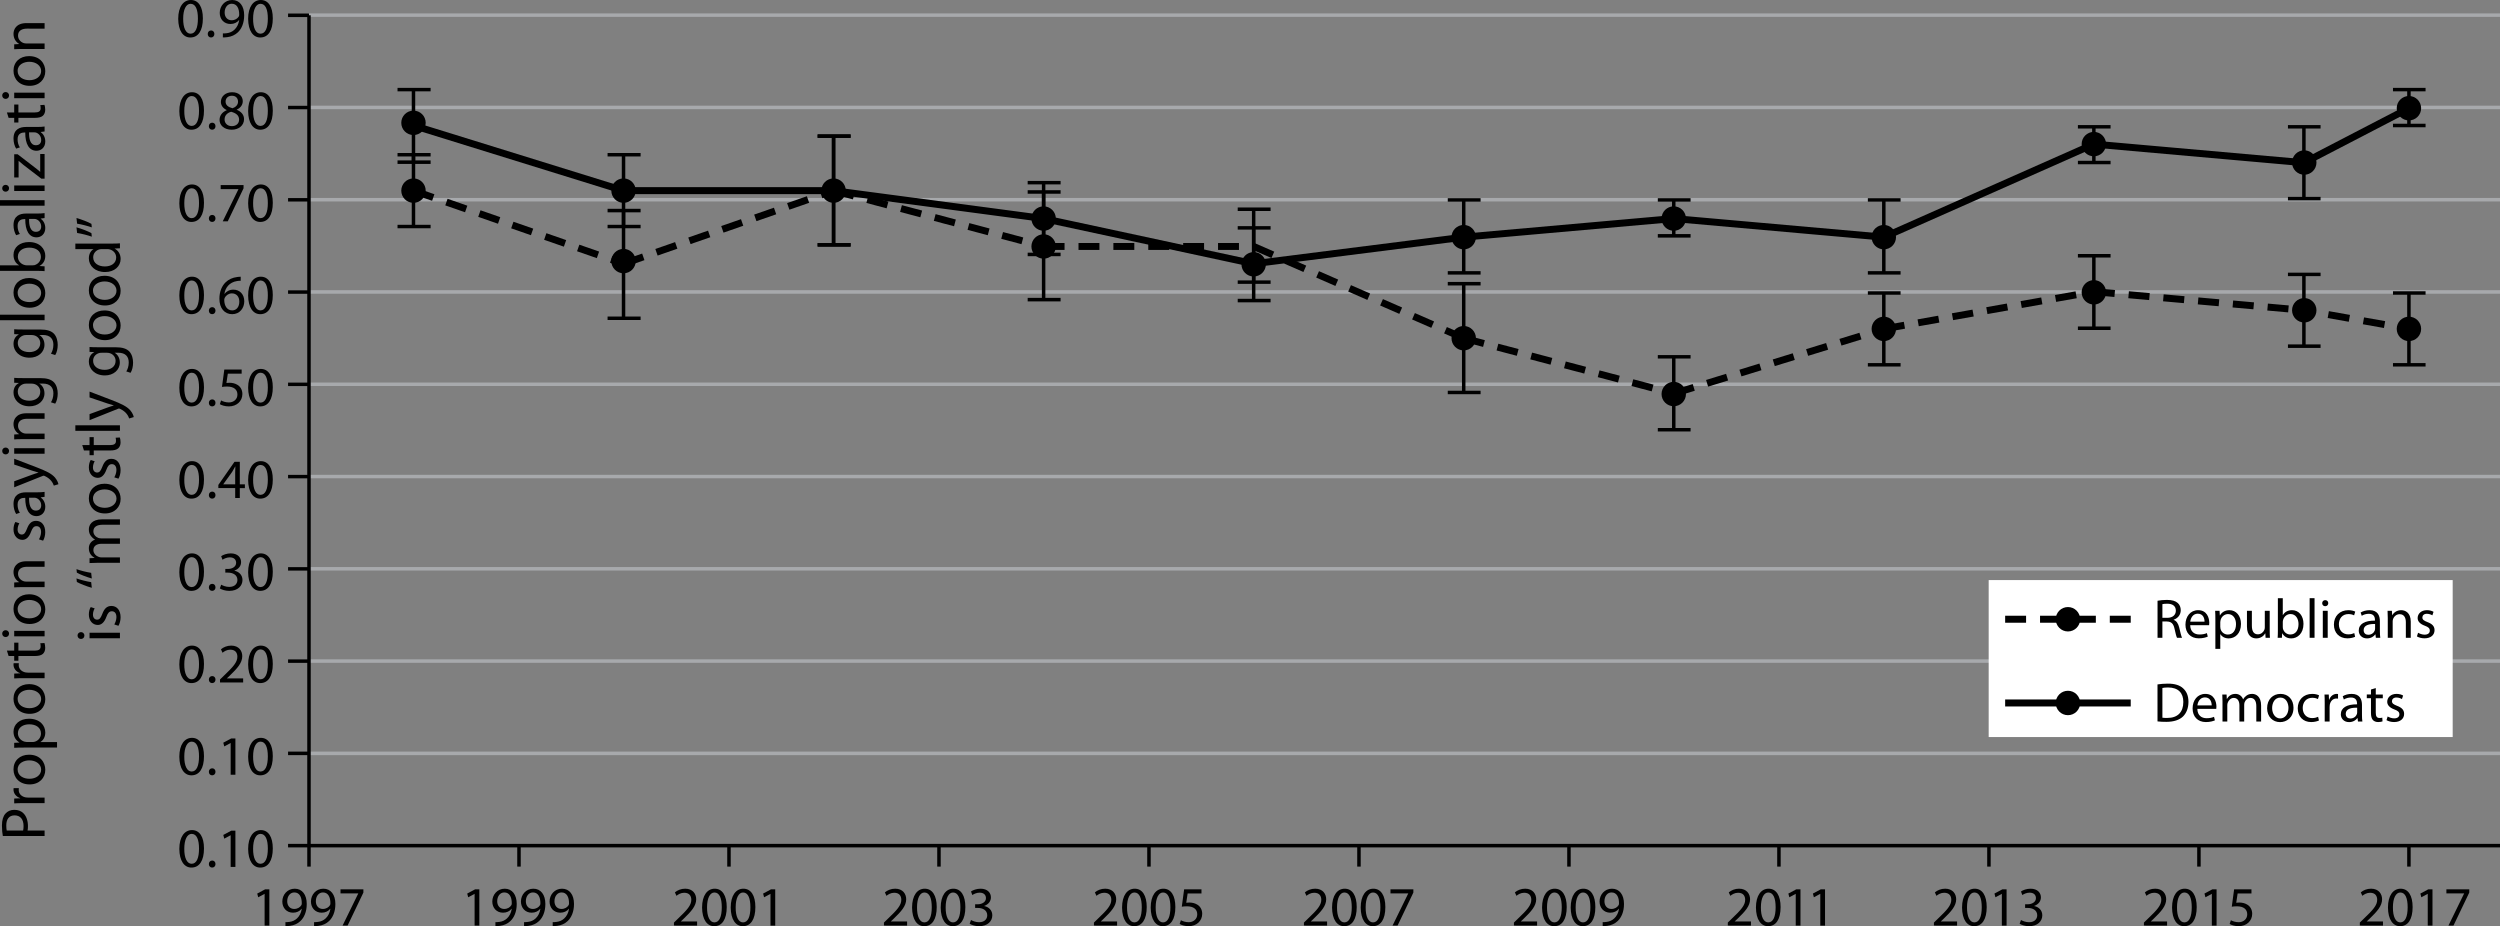 <svg xmlns="http://www.w3.org/2000/svg" xmlns:xlink="http://www.w3.org/1999/xlink" version="1.1" x="0px" y="0px" width="358.342px" height="132.756px" viewBox="0 0 358.342 132.756" enable-background="new 0 0 358.342 132.756" xml:space="preserve">
<rect x="0" y="0" width="358.342" height="132.756" fill="#808080" stroke="none"/>
<g id="wide">
</g>
<g id="text_column" display="none">
</g>
<g id="art">
	
		<line fill="none" stroke="#A7A9AC" stroke-width="0.5" stroke-linejoin="round" stroke-miterlimit="10" x1="44.213" y1="94.758" x2="358.342" y2="94.758"/>
	<rect x="285.051" y="83.146" fill="#FFFFFF" width="66.508" height="22.5"/>
	<g>
		<path d="M0.405,119.825c-0.072-0.379-0.126-0.874-0.126-1.504c0-0.774,0.18-1.342,0.504-1.701    c0.288-0.334,0.729-0.541,1.261-0.541c0.549,0,0.981,0.162,1.296,0.478c0.441,0.414,0.666,1.089,0.666,1.854    c0,0.234-0.009,0.45-0.054,0.631h2.44v0.783H0.405z M3.313,119.042c0.045-0.172,0.063-0.388,0.063-0.648    c0-0.945-0.459-1.521-1.287-1.521c-0.801,0-1.188,0.566-1.188,1.432c0,0.342,0.027,0.603,0.063,0.738H3.313z"/>
		<path d="M3.394,115.118c-0.513,0-0.954,0.009-1.359,0.035v-0.693l0.855-0.035v-0.027c-0.585-0.198-0.955-0.684-0.955-1.215    c0-0.082,0.009-0.145,0.018-0.217h0.748c-0.009,0.081-0.018,0.162-0.018,0.271c0,0.558,0.423,0.954,1.008,1.062    c0.117,0.019,0.243,0.027,0.369,0.027h2.332v0.793H3.394z"/>
		<path d="M6.491,110.347c0,1.171-0.864,2.089-2.242,2.089c-1.458,0-2.314-0.963-2.314-2.161c0-1.25,0.91-2.098,2.233-2.098    c1.621,0,2.323,1.126,2.323,2.161V110.347z M5.897,110.312c0-0.757-0.711-1.324-1.702-1.324c-0.738,0-1.666,0.369-1.666,1.306    c0,0.927,0.864,1.333,1.693,1.333c0.954,0,1.674-0.541,1.674-1.306V110.312z"/>
		<path d="M3.457,107.153c-0.558,0-1.008,0.009-1.422,0.035v-0.711l0.748-0.045v-0.018c-0.541-0.315-0.847-0.838-0.847-1.54    c0-1.062,0.892-1.854,2.215-1.854c1.566,0,2.341,0.963,2.341,1.98c0,0.586-0.252,1.08-0.684,1.342v0.018h2.368v0.793H3.457z     M4.619,106.36c0.108,0,0.225-0.009,0.324-0.035c0.549-0.136,0.927-0.621,0.927-1.18c0-0.838-0.685-1.324-1.684-1.324    c-0.874,0-1.621,0.451-1.621,1.288c0,0.54,0.378,1.054,0.981,1.206c0.099,0.018,0.216,0.045,0.315,0.045H4.619z"/>
		<path d="M6.491,100.231c0,1.17-0.864,2.088-2.242,2.088c-1.458,0-2.314-0.963-2.314-2.16c0-1.251,0.91-2.098,2.233-2.098    c1.621,0,2.323,1.125,2.323,2.16V100.231z M5.897,100.195c0-0.757-0.711-1.323-1.702-1.323c-0.738,0-1.666,0.369-1.666,1.305    c0,0.928,0.864,1.333,1.693,1.333c0.954,0,1.674-0.54,1.674-1.306V100.195z"/>
		<path d="M3.394,97.208c-0.513,0-0.954,0.009-1.359,0.036v-0.693l0.855-0.036v-0.027c-0.585-0.197-0.955-0.684-0.955-1.215    c0-0.081,0.009-0.145,0.018-0.216h0.748c-0.009,0.081-0.018,0.161-0.018,0.271c0,0.558,0.423,0.953,1.008,1.062    c0.117,0.019,0.243,0.027,0.369,0.027h2.332v0.792H3.394z"/>
		<path d="M0.99,93.257h1.044v-1.135h0.604v1.135h2.34c0.541,0,0.846-0.153,0.846-0.594c0-0.217-0.018-0.343-0.054-0.46l0.603-0.036    c0.054,0.153,0.108,0.396,0.108,0.703c0,0.369-0.126,0.666-0.333,0.854c-0.243,0.216-0.63,0.306-1.143,0.306H2.638v0.676H2.035    V94.03H1.233L0.99,93.257z"/>
		<path d="M1.296,90.836c0,0.288-0.225,0.477-0.486,0.477c-0.279,0-0.495-0.198-0.495-0.495c0-0.288,0.216-0.486,0.495-0.486    c0.261,0,0.486,0.189,0.486,0.495V90.836z M6.392,91.214H2.035v-0.792h4.357V91.214z"/>
		<path d="M6.491,87.353c0,1.17-0.864,2.088-2.242,2.088c-1.458,0-2.314-0.963-2.314-2.161c0-1.251,0.91-2.098,2.233-2.098    c1.621,0,2.323,1.125,2.323,2.161V87.353z M5.897,87.316c0-0.756-0.711-1.323-1.702-1.323c-0.738,0-1.666,0.369-1.666,1.305    c0,0.927,0.864,1.333,1.693,1.333c0.954,0,1.674-0.54,1.674-1.305V87.316z"/>
		<path d="M3.214,84.158c-0.459,0-0.819,0.009-1.18,0.036v-0.702l0.711-0.045v-0.018c-0.405-0.216-0.811-0.72-0.811-1.44    c0-0.604,0.36-1.54,1.855-1.54h2.602v0.792H3.88c-0.702,0-1.296,0.261-1.296,1.008c0,0.513,0.369,0.918,0.81,1.062    c0.099,0.036,0.243,0.054,0.369,0.054h2.629v0.792H3.214z"/>
		<path d="M5.582,77.309c0.144-0.243,0.306-0.657,0.306-1.053c0-0.567-0.279-0.837-0.648-0.837c-0.378,0-0.576,0.225-0.792,0.801    c-0.288,0.792-0.72,1.162-1.233,1.162c-0.703,0-1.279-0.576-1.279-1.503c0-0.441,0.117-0.828,0.271-1.062l0.567,0.189    c-0.099,0.171-0.252,0.486-0.252,0.892c0,0.468,0.27,0.72,0.594,0.72c0.36,0,0.522-0.252,0.747-0.819    c0.279-0.747,0.657-1.144,1.306-1.144c0.774,0,1.314,0.604,1.314,1.621c0,0.477-0.126,0.918-0.306,1.224L5.582,77.309z"/>
		<path d="M5.348,70.567c0.378,0,0.748-0.018,1.044-0.063v0.711l-0.549,0.072v0.027c0.342,0.234,0.648,0.711,0.648,1.333    c0,0.882-0.621,1.333-1.251,1.333c-1.053,0-1.629-0.937-1.621-2.62h-0.09c-0.36,0-1.018,0.099-1.008,0.99    c0,0.415,0.117,0.837,0.324,1.144l-0.531,0.18c-0.225-0.36-0.378-0.891-0.378-1.44c0-1.341,0.91-1.666,1.783-1.666H5.348z     M4.168,71.342c-0.018,0.864,0.135,1.845,0.981,1.845c0.522,0,0.756-0.342,0.756-0.738c0-0.576-0.36-0.945-0.729-1.071    c-0.081-0.027-0.171-0.036-0.252-0.036H4.168z"/>
		<path d="M2.035,68.984l2.575-0.945c0.288-0.108,0.63-0.216,0.892-0.288v-0.018c-0.261-0.081-0.594-0.171-0.909-0.279L2.035,66.59    v-0.837l3.106,1.188c1.495,0.567,2.251,0.954,2.728,1.494c0.333,0.396,0.468,0.774,0.504,0.973l-0.657,0.198    c-0.063-0.198-0.189-0.459-0.387-0.693c-0.171-0.216-0.477-0.478-0.882-0.667c-0.081-0.036-0.144-0.063-0.189-0.063    c-0.045,0-0.108,0.018-0.207,0.063l-4.015,1.603V68.984z"/>
		<path d="M1.296,64.655c0,0.288-0.225,0.477-0.486,0.477c-0.279,0-0.495-0.198-0.495-0.495c0-0.288,0.216-0.486,0.495-0.486    c0.261,0,0.486,0.189,0.486,0.495V64.655z M6.392,65.033H2.035v-0.792h4.357V65.033z"/>
		<path d="M3.214,62.945c-0.459,0-0.819,0.009-1.18,0.036v-0.702l0.711-0.045v-0.018c-0.405-0.216-0.811-0.72-0.811-1.44    c0-0.604,0.36-1.54,1.855-1.54h2.602v0.792H3.88c-0.702,0-1.296,0.261-1.296,1.008c0,0.513,0.369,0.918,0.81,1.062    c0.099,0.036,0.243,0.054,0.369,0.054h2.629v0.792H3.214z"/>
		<path d="M5.753,54.196c1.008,0,1.611,0.207,1.999,0.621c0.387,0.432,0.522,1.044,0.522,1.594c0,0.522-0.126,1.098-0.36,1.449    l-0.612-0.198c0.189-0.288,0.351-0.738,0.351-1.278c0-0.81-0.423-1.404-1.53-1.404H5.645v0.018    c0.405,0.234,0.729,0.711,0.729,1.386c0,1.081-0.918,1.854-2.134,1.854c-1.476,0-2.305-0.963-2.305-1.971    c0-0.756,0.387-1.162,0.756-1.36V54.89l-0.657-0.027V54.16c0.306,0.027,0.667,0.036,1.188,0.036H5.753z M3.745,54.988    c-0.126,0-0.243,0.009-0.351,0.045c-0.468,0.144-0.846,0.522-0.846,1.107c0,0.756,0.639,1.296,1.657,1.296    c0.846,0,1.566-0.441,1.566-1.287c0-0.495-0.306-0.937-0.819-1.098c-0.126-0.045-0.279-0.063-0.423-0.063H3.745z"/>
		<path d="M5.753,47.23c1.008,0,1.611,0.207,1.999,0.621c0.387,0.432,0.522,1.044,0.522,1.594c0,0.522-0.126,1.098-0.36,1.449    l-0.612-0.198c0.189-0.288,0.351-0.738,0.351-1.278c0-0.81-0.423-1.404-1.53-1.404H5.645v0.018    c0.405,0.234,0.729,0.711,0.729,1.386c0,1.081-0.918,1.854-2.134,1.854c-1.476,0-2.305-0.963-2.305-1.971    c0-0.756,0.387-1.162,0.756-1.36v-0.018l-0.657-0.027v-0.702c0.306,0.027,0.667,0.036,1.188,0.036H5.753z M3.745,48.022    c-0.126,0-0.243,0.009-0.351,0.045c-0.468,0.144-0.846,0.522-0.846,1.107c0,0.756,0.639,1.296,1.657,1.296    c0.846,0,1.566-0.441,1.566-1.287c0-0.495-0.306-0.937-0.819-1.098c-0.126-0.045-0.279-0.063-0.423-0.063H3.745z"/>
		<path d="M0,45.9v-0.792h6.392V45.9H0z"/>
		<path d="M6.491,42.021c0,1.17-0.864,2.088-2.242,2.088c-1.458,0-2.314-0.963-2.314-2.161c0-1.251,0.91-2.098,2.233-2.098    c1.621,0,2.323,1.125,2.323,2.161V42.021z M5.897,41.984c0-0.756-0.711-1.323-1.702-1.323c-0.738,0-1.666,0.369-1.666,1.305    c0,0.927,0.864,1.333,1.693,1.333c0.954,0,1.674-0.54,1.674-1.305V41.984z"/>
		<path d="M0,38.826v-0.792h2.728v-0.018c-0.486-0.279-0.792-0.783-0.792-1.485c0-1.081,0.9-1.837,2.215-1.837    c1.566,0,2.341,0.99,2.341,1.963c0,0.63-0.243,1.125-0.819,1.458v0.018l0.72,0.045v0.684c-0.297-0.027-0.738-0.036-1.125-0.036H0z     M4.646,38.034c0.099,0,0.198-0.009,0.288-0.027c0.549-0.153,0.927-0.621,0.927-1.188c0-0.837-0.675-1.324-1.674-1.324    c-0.882,0-1.629,0.45-1.629,1.296c0,0.54,0.378,1.044,0.972,1.197c0.099,0.027,0.207,0.045,0.333,0.045H4.646z"/>
		<path d="M5.348,30.608c0.378,0,0.748-0.018,1.044-0.063v0.711l-0.549,0.072v0.027c0.342,0.234,0.648,0.711,0.648,1.333    c0,0.882-0.621,1.333-1.251,1.333c-1.053,0-1.629-0.937-1.621-2.62h-0.09c-0.36,0-1.018,0.099-1.008,0.991    c0,0.414,0.117,0.837,0.324,1.143l-0.531,0.18c-0.225-0.36-0.378-0.892-0.378-1.44c0-1.341,0.91-1.666,1.783-1.666H5.348z     M4.168,31.382c-0.018,0.864,0.135,1.846,0.981,1.846c0.522,0,0.756-0.342,0.756-0.738c0-0.576-0.36-0.945-0.729-1.071    c-0.081-0.027-0.171-0.036-0.252-0.036H4.168z"/>
		<path d="M0,29.484v-0.792h6.392v0.792H0z"/>
		<path d="M1.296,27c0,0.288-0.225,0.477-0.486,0.477c-0.279,0-0.495-0.198-0.495-0.495c0-0.288,0.216-0.486,0.495-0.486    c0.261,0,0.486,0.189,0.486,0.495V27z M6.392,27.378H2.035v-0.792h4.357V27.378z"/>
		<path d="M5.933,25.614l-2.566-1.972c-0.243-0.198-0.45-0.369-0.684-0.576H2.665v2.368h-0.63v-3.322H2.53l2.539,1.954    c0.234,0.18,0.459,0.36,0.675,0.558h0.018v-2.548h0.63v3.538H5.933z"/>
		<path d="M5.348,18.197c0.378,0,0.748-0.018,1.044-0.063v0.711l-0.549,0.072v0.027c0.342,0.234,0.648,0.711,0.648,1.333    c0,0.882-0.621,1.333-1.251,1.333c-1.053,0-1.629-0.937-1.621-2.62h-0.09c-0.36,0-1.018,0.099-1.008,0.99    c0,0.415,0.117,0.837,0.324,1.144l-0.531,0.18c-0.225-0.36-0.378-0.891-0.378-1.44c0-1.341,0.91-1.666,1.783-1.666H5.348z     M4.168,18.972c-0.018,0.864,0.135,1.845,0.981,1.845c0.522,0,0.756-0.342,0.756-0.738c0-0.576-0.36-0.945-0.729-1.071    c-0.081-0.027-0.171-0.036-0.252-0.036H4.168z"/>
		<path d="M0.99,16.119h1.044v-1.134h0.604v1.134h2.34c0.541,0,0.846-0.153,0.846-0.594c0-0.216-0.018-0.342-0.054-0.459    l0.603-0.036c0.054,0.153,0.108,0.396,0.108,0.702c0,0.369-0.126,0.666-0.333,0.855c-0.243,0.216-0.63,0.306-1.143,0.306H2.638    v0.675H2.035v-0.675H1.233L0.99,16.119z"/>
		<path d="M1.296,13.698c0,0.288-0.225,0.477-0.486,0.477c-0.279,0-0.495-0.198-0.495-0.495c0-0.288,0.216-0.486,0.495-0.486    c0.261,0,0.486,0.189,0.486,0.495V13.698z M6.392,14.076H2.035v-0.792h4.357V14.076z"/>
		<path d="M6.491,10.215c0,1.17-0.864,2.088-2.242,2.088c-1.458,0-2.314-0.963-2.314-2.161c0-1.251,0.91-2.098,2.233-2.098    c1.621,0,2.323,1.125,2.323,2.161V10.215z M5.897,10.179c0-0.756-0.711-1.323-1.702-1.323c-0.738,0-1.666,0.369-1.666,1.305    c0,0.927,0.864,1.333,1.693,1.333c0.954,0,1.674-0.54,1.674-1.305V10.179z"/>
		<path d="M3.214,7.021c-0.459,0-0.819,0.009-1.18,0.036V6.354L2.746,6.31V6.292c-0.405-0.216-0.811-0.72-0.811-1.44    c0-0.604,0.36-1.54,1.855-1.54h2.602v0.792H3.88c-0.702,0-1.296,0.261-1.296,1.008c0,0.513,0.369,0.918,0.81,1.062    C3.493,6.21,3.637,6.229,3.763,6.229h2.629v0.792H3.214z"/>
		<path d="M12.096,91.11c0,0.288-0.225,0.477-0.486,0.477c-0.279,0-0.495-0.198-0.495-0.495c0-0.288,0.216-0.486,0.495-0.486    c0.261,0,0.486,0.189,0.486,0.495V91.11z M17.192,91.488h-4.357v-0.792h4.357V91.488z"/>
		<path d="M16.382,89.508c0.144-0.243,0.306-0.657,0.306-1.053c0-0.567-0.279-0.837-0.648-0.837c-0.378,0-0.576,0.225-0.792,0.801    c-0.288,0.792-0.72,1.162-1.233,1.162c-0.703,0-1.279-0.576-1.279-1.503c0-0.441,0.117-0.828,0.271-1.062l0.567,0.189    c-0.099,0.171-0.252,0.486-0.252,0.892c0,0.468,0.27,0.72,0.594,0.72c0.36,0,0.522-0.252,0.747-0.819    c0.279-0.747,0.657-1.144,1.306-1.144c0.774,0,1.314,0.604,1.314,1.621c0,0.477-0.126,0.918-0.306,1.224L16.382,89.508z"/>
		<path d="M13.159,82.92c-0.756-0.207-1.729-0.594-2.143-0.837l-0.054-0.504c0.531,0.198,1.458,0.432,2.107,0.531L13.159,82.92z     M13.159,84.253c-0.756-0.207-1.729-0.594-2.143-0.837l-0.054-0.504c0.531,0.189,1.458,0.433,2.107,0.531L13.159,84.253z"/>
		<path d="M14.014,80.67c-0.459,0-0.819,0.018-1.18,0.036v-0.693l0.702-0.036V79.95c-0.414-0.243-0.801-0.648-0.801-1.377    c0-0.585,0.36-1.035,0.874-1.224v-0.018c-0.252-0.135-0.432-0.315-0.567-0.495c-0.198-0.261-0.306-0.541-0.306-0.955    c0-0.585,0.378-1.44,1.891-1.44h2.566v0.774h-2.467c-0.846,0-1.341,0.315-1.341,0.945c0,0.459,0.333,0.801,0.711,0.945    c0.117,0.036,0.261,0.063,0.396,0.063h2.701v0.774h-2.62c-0.693,0-1.188,0.306-1.188,0.91c0,0.486,0.396,0.855,0.792,0.981    c0.117,0.045,0.252,0.063,0.387,0.063h2.629v0.774H14.014z"/>
		<path d="M17.291,71.508c0,1.17-0.864,2.088-2.242,2.088c-1.458,0-2.314-0.963-2.314-2.161c0-1.251,0.91-2.098,2.233-2.098    c1.621,0,2.323,1.125,2.323,2.161V71.508z M16.697,71.472c0-0.756-0.711-1.323-1.702-1.323c-0.738,0-1.666,0.369-1.666,1.305    c0,0.927,0.864,1.333,1.693,1.333c0.954,0,1.674-0.54,1.674-1.305V71.472z"/>
		<path d="M16.382,68.421c0.144-0.243,0.306-0.657,0.306-1.053c0-0.567-0.279-0.837-0.648-0.837c-0.378,0-0.576,0.225-0.792,0.801    c-0.288,0.792-0.72,1.162-1.233,1.162c-0.703,0-1.279-0.576-1.279-1.503c0-0.441,0.117-0.828,0.271-1.062l0.567,0.189    c-0.099,0.171-0.252,0.486-0.252,0.892c0,0.468,0.27,0.72,0.594,0.72c0.36,0,0.522-0.252,0.747-0.819    c0.279-0.747,0.657-1.144,1.306-1.144c0.774,0,1.314,0.604,1.314,1.621c0,0.477-0.126,0.918-0.306,1.224L16.382,68.421z"/>
		<path d="M11.79,63.795h1.044v-1.134h0.604v1.134h2.34c0.541,0,0.846-0.153,0.846-0.594c0-0.216-0.018-0.342-0.054-0.459    l0.603-0.036c0.054,0.153,0.108,0.396,0.108,0.702c0,0.369-0.126,0.666-0.333,0.855c-0.243,0.216-0.63,0.306-1.143,0.306h-2.368    v0.675h-0.604v-0.675h-0.801L11.79,63.795z"/>
		<path d="M10.8,61.753v-0.792h6.392v0.792H10.8z"/>
		<path d="M12.834,59.359l2.575-0.945c0.288-0.108,0.63-0.216,0.892-0.288v-0.018c-0.261-0.081-0.594-0.171-0.909-0.279    l-2.557-0.864v-0.837l3.106,1.188c1.495,0.567,2.251,0.954,2.728,1.494c0.333,0.396,0.468,0.774,0.504,0.973l-0.657,0.198    c-0.063-0.198-0.189-0.459-0.387-0.693c-0.171-0.216-0.477-0.478-0.882-0.667c-0.081-0.036-0.144-0.063-0.189-0.063    c-0.045,0-0.108,0.018-0.207,0.063l-4.015,1.603V59.359z"/>
		<path d="M16.553,49.773c1.008,0,1.611,0.207,1.999,0.621c0.387,0.432,0.522,1.044,0.522,1.594c0,0.522-0.126,1.098-0.36,1.449    l-0.612-0.198c0.189-0.288,0.351-0.738,0.351-1.278c0-0.81-0.423-1.404-1.53-1.404h-0.477v0.018    c0.405,0.234,0.729,0.711,0.729,1.386c0,1.081-0.918,1.854-2.134,1.854c-1.476,0-2.305-0.963-2.305-1.971    c0-0.756,0.387-1.162,0.756-1.359v-0.018l-0.657-0.027v-0.702c0.306,0.027,0.667,0.036,1.188,0.036H16.553z M14.545,50.565    c-0.126,0-0.243,0.009-0.351,0.045c-0.468,0.144-0.846,0.522-0.846,1.107c0,0.756,0.639,1.296,1.657,1.296    c0.846,0,1.566-0.441,1.566-1.287c0-0.495-0.306-0.937-0.819-1.099c-0.126-0.045-0.279-0.063-0.423-0.063H14.545z"/>
		<path d="M17.291,46.668c0,1.17-0.864,2.088-2.242,2.088c-1.458,0-2.314-0.963-2.314-2.161c0-1.251,0.91-2.098,2.233-2.098    c1.621,0,2.323,1.125,2.323,2.161V46.668z M16.697,46.632c0-0.756-0.711-1.323-1.702-1.323c-0.738,0-1.666,0.369-1.666,1.305    c0,0.927,0.864,1.333,1.693,1.333c0.954,0,1.674-0.54,1.674-1.305V46.632z"/>
		<path d="M17.291,41.701c0,1.17-0.864,2.088-2.242,2.088c-1.458,0-2.314-0.963-2.314-2.161c0-1.251,0.91-2.098,2.233-2.098    c1.621,0,2.323,1.125,2.323,2.161V41.701z M16.697,41.665c0-0.756-0.711-1.323-1.702-1.323c-0.738,0-1.666,0.369-1.666,1.305    c0,0.927,0.864,1.333,1.693,1.333c0.954,0,1.674-0.54,1.674-1.305V41.665z"/>
		<path d="M10.8,34.914h5.267c0.387,0,0.829-0.009,1.125-0.036v0.711l-0.756,0.036v0.018c0.486,0.243,0.855,0.765,0.855,1.476    c0,1.054-0.892,1.873-2.215,1.873c-1.458,0.009-2.341-0.9-2.341-1.954c0-0.675,0.315-1.125,0.657-1.314v-0.018H10.8V34.914z     M14.608,35.707c-0.108,0-0.234,0.009-0.342,0.036c-0.495,0.117-0.909,0.549-0.909,1.144c0,0.819,0.72,1.305,1.674,1.305    c0.891,0,1.621-0.441,1.621-1.287c0-0.531-0.36-1.018-0.955-1.162c-0.099-0.027-0.207-0.036-0.333-0.036H14.608z"/>
		<path d="M10.962,31.251c0.756,0.207,1.729,0.594,2.143,0.837l0.054,0.504c-0.531-0.189-1.458-0.432-2.106-0.531L10.962,31.251z     M10.962,32.584c0.756,0.207,1.729,0.594,2.143,0.837l0.054,0.504c-0.531-0.198-1.458-0.432-2.106-0.531L10.962,32.584z"/>
	</g>
	
		<line fill="none" stroke="#A7A9AC" stroke-width="0.5" stroke-linejoin="round" stroke-miterlimit="10" x1="44.213" y1="2.171" x2="358.342" y2="2.171"/>
	
		<line fill="none" stroke="#A7A9AC" stroke-width="0.5" stroke-linejoin="round" stroke-miterlimit="10" x1="44.213" y1="15.398" x2="358.342" y2="15.398"/>
	
		<line fill="none" stroke="#A7A9AC" stroke-width="0.5" stroke-linejoin="round" stroke-miterlimit="10" x1="44.213" y1="28.625" x2="358.342" y2="28.625"/>
	
		<line fill="none" stroke="#A7A9AC" stroke-width="0.5" stroke-linejoin="round" stroke-miterlimit="10" x1="44.213" y1="41.851" x2="358.342" y2="41.851"/>
	
		<line fill="none" stroke="#A7A9AC" stroke-width="0.5" stroke-linejoin="round" stroke-miterlimit="10" x1="44.213" y1="55.078" x2="358.342" y2="55.078"/>
	
		<line fill="none" stroke="#A7A9AC" stroke-width="0.5" stroke-linejoin="round" stroke-miterlimit="10" x1="44.213" y1="68.305" x2="358.342" y2="68.305"/>
	
		<line fill="none" stroke="#A7A9AC" stroke-width="0.5" stroke-linejoin="round" stroke-miterlimit="10" x1="44.213" y1="81.531" x2="358.342" y2="81.531"/>
	
		<line fill="none" stroke="#A7A9AC" stroke-width="0.5" stroke-linejoin="round" stroke-miterlimit="10" x1="44.213" y1="107.984" x2="358.342" y2="107.984"/>
	
		<line fill="none" stroke="#000000" stroke-width="0.5" stroke-linejoin="round" stroke-miterlimit="10" x1="44.29" y1="121.211" x2="358.342" y2="121.211"/>
	
		<line fill="none" stroke="#000000" stroke-width="0.5" stroke-linejoin="round" stroke-miterlimit="10" x1="56.98" y1="22.179" x2="61.722" y2="22.179"/>
	
		<line fill="none" stroke="#000000" stroke-width="0.5" stroke-linejoin="round" stroke-miterlimit="10" x1="56.98" y1="32.469" x2="61.722" y2="32.469"/>
	
		<line fill="none" stroke="#000000" stroke-width="0.5" stroke-linejoin="round" stroke-miterlimit="10" x1="59.267" y1="27.324" x2="59.267" y2="22.179"/>
	
		<line fill="none" stroke="#000000" stroke-width="0.5" stroke-linejoin="round" stroke-miterlimit="10" x1="59.267" y1="32.469" x2="59.267" y2="27.324"/>
	
		<line fill="none" stroke="#000000" stroke-width="0.5" stroke-linejoin="round" stroke-miterlimit="10" x1="87.088" y1="30.183" x2="91.822" y2="30.183"/>
	
		<line fill="none" stroke="#000000" stroke-width="0.5" stroke-linejoin="round" stroke-miterlimit="10" x1="87.088" y1="45.617" x2="91.822" y2="45.617"/>
	
		<line fill="none" stroke="#000000" stroke-width="0.5" stroke-linejoin="round" stroke-miterlimit="10" x1="89.375" y1="37.805" x2="89.375" y2="30.183"/>
	
		<line fill="none" stroke="#000000" stroke-width="0.5" stroke-linejoin="round" stroke-miterlimit="10" x1="89.375" y1="45.617" x2="89.375" y2="37.805"/>
	
		<line fill="none" stroke="#000000" stroke-width="0.5" stroke-linejoin="round" stroke-miterlimit="10" x1="117.195" y1="19.512" x2="121.922" y2="19.512"/>
	
		<line fill="none" stroke="#000000" stroke-width="0.5" stroke-linejoin="round" stroke-miterlimit="10" x1="117.195" y1="35.094" x2="121.922" y2="35.094"/>
	
		<line fill="none" stroke="#000000" stroke-width="0.5" stroke-linejoin="round" stroke-miterlimit="10" x1="119.482" y1="27.324" x2="119.482" y2="19.512"/>
	
		<line fill="none" stroke="#000000" stroke-width="0.5" stroke-linejoin="round" stroke-miterlimit="10" x1="119.482" y1="35.094" x2="119.482" y2="27.324"/>
	
		<line fill="none" stroke="#000000" stroke-width="0.5" stroke-linejoin="round" stroke-miterlimit="10" x1="147.303" y1="27.515" x2="152.022" y2="27.515"/>
	
		<line fill="none" stroke="#000000" stroke-width="0.5" stroke-linejoin="round" stroke-miterlimit="10" x1="147.303" y1="42.95" x2="152.022" y2="42.95"/>
	
		<line fill="none" stroke="#000000" stroke-width="0.5" stroke-linejoin="round" stroke-miterlimit="10" x1="149.589" y1="35.327" x2="149.589" y2="27.515"/>
	
		<line fill="none" stroke="#000000" stroke-width="0.5" stroke-linejoin="round" stroke-miterlimit="10" x1="149.589" y1="42.95" x2="149.589" y2="35.327"/>
	
		<line fill="none" stroke="#000000" stroke-width="0.5" stroke-linejoin="round" stroke-miterlimit="10" x1="177.41" y1="29.992" x2="182.123" y2="29.992"/>
	
		<line fill="none" stroke="#000000" stroke-width="0.5" stroke-linejoin="round" stroke-miterlimit="10" x1="177.41" y1="40.437" x2="182.123" y2="40.437"/>
	
		<line fill="none" stroke="#000000" stroke-width="0.5" stroke-linejoin="round" stroke-miterlimit="10" x1="179.697" y1="35.327" x2="179.697" y2="29.992"/>
	
		<line fill="none" stroke="#000000" stroke-width="0.5" stroke-linejoin="round" stroke-miterlimit="10" x1="179.697" y1="40.437" x2="179.697" y2="35.327"/>
	
		<line fill="none" stroke="#000000" stroke-width="0.5" stroke-linejoin="round" stroke-miterlimit="10" x1="207.518" y1="40.663" x2="212.223" y2="40.663"/>
	
		<line fill="none" stroke="#000000" stroke-width="0.5" stroke-linejoin="round" stroke-miterlimit="10" x1="207.518" y1="56.253" x2="212.223" y2="56.253"/>
	
		<line fill="none" stroke="#000000" stroke-width="0.5" stroke-linejoin="round" stroke-miterlimit="10" x1="209.804" y1="48.476" x2="209.804" y2="40.663"/>
	
		<line fill="none" stroke="#000000" stroke-width="0.5" stroke-linejoin="round" stroke-miterlimit="10" x1="209.804" y1="56.253" x2="209.804" y2="48.476"/>
	
		<line fill="none" stroke="#000000" stroke-width="0.5" stroke-linejoin="round" stroke-miterlimit="10" x1="237.625" y1="51.143" x2="242.323" y2="51.143"/>
	
		<line fill="none" stroke="#000000" stroke-width="0.5" stroke-linejoin="round" stroke-miterlimit="10" x1="237.625" y1="61.596" x2="242.323" y2="61.596"/>
	
		<line fill="none" stroke="#000000" stroke-width="0.5" stroke-linejoin="round" stroke-miterlimit="10" x1="239.911" y1="56.479" x2="239.911" y2="51.143"/>
	
		<line fill="none" stroke="#000000" stroke-width="0.5" stroke-linejoin="round" stroke-miterlimit="10" x1="239.911" y1="61.596" x2="239.911" y2="56.479"/>
	
		<line fill="none" stroke="#000000" stroke-width="0.5" stroke-linejoin="round" stroke-miterlimit="10" x1="267.732" y1="41.997" x2="272.423" y2="41.997"/>
	
		<line fill="none" stroke="#000000" stroke-width="0.5" stroke-linejoin="round" stroke-miterlimit="10" x1="267.732" y1="52.287" x2="272.423" y2="52.287"/>
	
		<line fill="none" stroke="#000000" stroke-width="0.5" stroke-linejoin="round" stroke-miterlimit="10" x1="270.019" y1="47.142" x2="270.019" y2="41.997"/>
	
		<line fill="none" stroke="#000000" stroke-width="0.5" stroke-linejoin="round" stroke-miterlimit="10" x1="270.019" y1="52.287" x2="270.019" y2="47.142"/>
	
		<line fill="none" stroke="#000000" stroke-width="0.5" stroke-linejoin="round" stroke-miterlimit="10" x1="297.84" y1="36.661" x2="302.522" y2="36.661"/>
	
		<line fill="none" stroke="#000000" stroke-width="0.5" stroke-linejoin="round" stroke-miterlimit="10" x1="297.84" y1="47.049" x2="302.522" y2="47.049"/>
	
		<line fill="none" stroke="#000000" stroke-width="0.5" stroke-linejoin="round" stroke-miterlimit="10" x1="300.126" y1="41.806" x2="300.126" y2="36.661"/>
	
		<line fill="none" stroke="#000000" stroke-width="0.5" stroke-linejoin="round" stroke-miterlimit="10" x1="300.126" y1="47.049" x2="300.126" y2="41.806"/>
	
		<line fill="none" stroke="#000000" stroke-width="0.5" stroke-linejoin="round" stroke-miterlimit="10" x1="327.947" y1="39.329" x2="332.623" y2="39.329"/>
	
		<line fill="none" stroke="#000000" stroke-width="0.5" stroke-linejoin="round" stroke-miterlimit="10" x1="327.947" y1="49.619" x2="332.623" y2="49.619"/>
	
		<line fill="none" stroke="#000000" stroke-width="0.5" stroke-linejoin="round" stroke-miterlimit="10" x1="330.234" y1="44.474" x2="330.234" y2="39.329"/>
	
		<line fill="none" stroke="#000000" stroke-width="0.5" stroke-linejoin="round" stroke-miterlimit="10" x1="330.234" y1="49.619" x2="330.234" y2="44.474"/>
	
		<line fill="none" stroke="#000000" stroke-width="0.5" stroke-linejoin="round" stroke-miterlimit="10" x1="343.002" y1="41.997" x2="347.673" y2="41.997"/>
	
		<line fill="none" stroke="#000000" stroke-width="0.5" stroke-linejoin="round" stroke-miterlimit="10" x1="343.002" y1="52.287" x2="347.673" y2="52.287"/>
	
		<line fill="none" stroke="#000000" stroke-width="0.5" stroke-linejoin="round" stroke-miterlimit="10" x1="345.288" y1="47.142" x2="345.288" y2="41.997"/>
	
		<line fill="none" stroke="#000000" stroke-width="0.5" stroke-linejoin="round" stroke-miterlimit="10" x1="345.288" y1="52.287" x2="345.288" y2="47.142"/>
	
		<line fill="none" stroke="#000000" stroke-width="0.5" stroke-linejoin="round" stroke-miterlimit="10" x1="56.98" y1="12.842" x2="61.722" y2="12.842"/>
	
		<line fill="none" stroke="#000000" stroke-width="0.5" stroke-linejoin="round" stroke-miterlimit="10" x1="56.98" y1="23.245" x2="61.722" y2="23.245"/>
	
		<line fill="none" stroke="#000000" stroke-width="0.5" stroke-linejoin="round" stroke-miterlimit="10" x1="59.267" y1="17.987" x2="59.267" y2="12.842"/>
	
		<line fill="none" stroke="#000000" stroke-width="0.5" stroke-linejoin="round" stroke-miterlimit="10" x1="59.267" y1="23.245" x2="59.267" y2="17.987"/>
	
		<line fill="none" stroke="#000000" stroke-width="0.5" stroke-linejoin="round" stroke-miterlimit="10" x1="87.088" y1="22.179" x2="91.822" y2="22.179"/>
	
		<line fill="none" stroke="#000000" stroke-width="0.5" stroke-linejoin="round" stroke-miterlimit="10" x1="87.088" y1="32.469" x2="91.822" y2="32.469"/>
	
		<line fill="none" stroke="#000000" stroke-width="0.5" stroke-linejoin="round" stroke-miterlimit="10" x1="89.375" y1="27.324" x2="89.375" y2="22.179"/>
	
		<line fill="none" stroke="#000000" stroke-width="0.5" stroke-linejoin="round" stroke-miterlimit="10" x1="89.375" y1="32.469" x2="89.375" y2="27.324"/>
	
		<line fill="none" stroke="#000000" stroke-width="0.5" stroke-linejoin="round" stroke-miterlimit="10" x1="117.195" y1="19.512" x2="121.922" y2="19.512"/>
	
		<line fill="none" stroke="#000000" stroke-width="0.5" stroke-linejoin="round" stroke-miterlimit="10" x1="117.195" y1="35.094" x2="121.922" y2="35.094"/>
	
		<line fill="none" stroke="#000000" stroke-width="0.5" stroke-linejoin="round" stroke-miterlimit="10" x1="119.482" y1="27.324" x2="119.482" y2="19.512"/>
	
		<line fill="none" stroke="#000000" stroke-width="0.5" stroke-linejoin="round" stroke-miterlimit="10" x1="119.482" y1="35.094" x2="119.482" y2="27.324"/>
	
		<line fill="none" stroke="#000000" stroke-width="0.5" stroke-linejoin="round" stroke-miterlimit="10" x1="147.303" y1="26.181" x2="152.022" y2="26.181"/>
	
		<line fill="none" stroke="#000000" stroke-width="0.5" stroke-linejoin="round" stroke-miterlimit="10" x1="147.303" y1="36.469" x2="152.022" y2="36.469"/>
	
		<line fill="none" stroke="#000000" stroke-width="0.5" stroke-linejoin="round" stroke-miterlimit="10" x1="149.589" y1="31.326" x2="149.589" y2="26.181"/>
	
		<line fill="none" stroke="#000000" stroke-width="0.5" stroke-linejoin="round" stroke-miterlimit="10" x1="149.589" y1="36.469" x2="149.589" y2="31.326"/>
	
		<line fill="none" stroke="#000000" stroke-width="0.5" stroke-linejoin="round" stroke-miterlimit="10" x1="177.41" y1="32.66" x2="182.123" y2="32.66"/>
	
		<line fill="none" stroke="#000000" stroke-width="0.5" stroke-linejoin="round" stroke-miterlimit="10" x1="177.41" y1="43.082" x2="182.123" y2="43.082"/>
	
		<line fill="none" stroke="#000000" stroke-width="0.5" stroke-linejoin="round" stroke-miterlimit="10" x1="179.697" y1="37.805" x2="179.697" y2="32.66"/>
	
		<line fill="none" stroke="#000000" stroke-width="0.5" stroke-linejoin="round" stroke-miterlimit="10" x1="179.697" y1="43.082" x2="179.697" y2="37.805"/>
	
		<line fill="none" stroke="#000000" stroke-width="0.5" stroke-linejoin="round" stroke-miterlimit="10" x1="207.518" y1="28.658" x2="212.223" y2="28.658"/>
	
		<line fill="none" stroke="#000000" stroke-width="0.5" stroke-linejoin="round" stroke-miterlimit="10" x1="207.518" y1="39.114" x2="212.223" y2="39.114"/>
	
		<line fill="none" stroke="#000000" stroke-width="0.5" stroke-linejoin="round" stroke-miterlimit="10" x1="209.804" y1="33.993" x2="209.804" y2="28.658"/>
	
		<line fill="none" stroke="#000000" stroke-width="0.5" stroke-linejoin="round" stroke-miterlimit="10" x1="209.804" y1="39.114" x2="209.804" y2="33.993"/>
	
		<line fill="none" stroke="#000000" stroke-width="0.5" stroke-linejoin="round" stroke-miterlimit="10" x1="237.625" y1="28.658" x2="242.323" y2="28.658"/>
	
		<line fill="none" stroke="#000000" stroke-width="0.5" stroke-linejoin="round" stroke-miterlimit="10" x1="237.625" y1="33.803" x2="242.323" y2="33.803"/>
	
		<line fill="none" stroke="#000000" stroke-width="0.5" stroke-linejoin="round" stroke-miterlimit="10" x1="239.911" y1="31.326" x2="239.911" y2="28.658"/>
	
		<line fill="none" stroke="#000000" stroke-width="0.5" stroke-linejoin="round" stroke-miterlimit="10" x1="239.911" y1="33.803" x2="239.911" y2="31.326"/>
	
		<line fill="none" stroke="#000000" stroke-width="0.5" stroke-linejoin="round" stroke-miterlimit="10" x1="267.732" y1="28.658" x2="272.423" y2="28.658"/>
	
		<line fill="none" stroke="#000000" stroke-width="0.5" stroke-linejoin="round" stroke-miterlimit="10" x1="267.732" y1="39.114" x2="272.423" y2="39.114"/>
	
		<line fill="none" stroke="#000000" stroke-width="0.5" stroke-linejoin="round" stroke-miterlimit="10" x1="270.019" y1="33.993" x2="270.019" y2="28.658"/>
	
		<line fill="none" stroke="#000000" stroke-width="0.5" stroke-linejoin="round" stroke-miterlimit="10" x1="270.019" y1="39.114" x2="270.019" y2="33.993"/>
	
		<line fill="none" stroke="#000000" stroke-width="0.5" stroke-linejoin="round" stroke-miterlimit="10" x1="297.84" y1="18.177" x2="302.522" y2="18.177"/>
	
		<line fill="none" stroke="#000000" stroke-width="0.5" stroke-linejoin="round" stroke-miterlimit="10" x1="297.84" y1="23.298" x2="302.522" y2="23.298"/>
	
		<line fill="none" stroke="#000000" stroke-width="0.5" stroke-linejoin="round" stroke-miterlimit="10" x1="300.126" y1="20.655" x2="300.126" y2="18.177"/>
	
		<line fill="none" stroke="#000000" stroke-width="0.5" stroke-linejoin="round" stroke-miterlimit="10" x1="300.126" y1="23.298" x2="300.126" y2="20.655"/>
	
		<line fill="none" stroke="#000000" stroke-width="0.5" stroke-linejoin="round" stroke-miterlimit="10" x1="327.947" y1="18.177" x2="332.623" y2="18.177"/>
	
		<line fill="none" stroke="#000000" stroke-width="0.5" stroke-linejoin="round" stroke-miterlimit="10" x1="327.947" y1="28.467" x2="332.623" y2="28.467"/>
	
		<line fill="none" stroke="#000000" stroke-width="0.5" stroke-linejoin="round" stroke-miterlimit="10" x1="330.234" y1="23.322" x2="330.234" y2="18.177"/>
	
		<line fill="none" stroke="#000000" stroke-width="0.5" stroke-linejoin="round" stroke-miterlimit="10" x1="330.234" y1="28.467" x2="330.234" y2="23.322"/>
	
		<line fill="none" stroke="#000000" stroke-width="0.5" stroke-linejoin="round" stroke-miterlimit="10" x1="343.002" y1="12.842" x2="347.673" y2="12.842"/>
	
		<line fill="none" stroke="#000000" stroke-width="0.5" stroke-linejoin="round" stroke-miterlimit="10" x1="343.002" y1="17.987" x2="347.673" y2="17.987"/>
	
		<line fill="none" stroke="#000000" stroke-width="0.5" stroke-linejoin="round" stroke-miterlimit="10" x1="345.288" y1="15.51" x2="345.288" y2="12.842"/>
	
		<line fill="none" stroke="#000000" stroke-width="0.5" stroke-linejoin="round" stroke-miterlimit="10" x1="345.288" y1="17.987" x2="345.288" y2="15.51"/>
	<g>
		<g>
			<line fill="none" stroke="#000000" stroke-linejoin="round" x1="330.234" y1="44.474" x2="331.711" y2="44.736"/>
			
				<line fill="none" stroke="#000000" stroke-linejoin="round" stroke-dasharray="3.072,2.048" x1="333.728" y1="45.093" x2="342.803" y2="46.701"/>
			<line fill="none" stroke="#000000" stroke-linejoin="round" x1="343.812" y1="46.88" x2="345.288" y2="47.142"/>
		</g>
	</g>
	
		<line fill="none" stroke="#000000" stroke-linejoin="round" stroke-miterlimit="10" stroke-dasharray="3,2" x1="300.127" y1="41.806" x2="330.234" y2="44.474"/>
	
		<line fill="none" stroke="#000000" stroke-linejoin="round" stroke-miterlimit="10" stroke-dasharray="3,2" x1="270.019" y1="47.142" x2="300.127" y2="41.806"/>
	
		<line fill="none" stroke="#000000" stroke-linejoin="round" stroke-miterlimit="10" stroke-dasharray="3,2" x1="239.911" y1="56.412" x2="270.019" y2="47.142"/>
	
		<line fill="none" stroke="#000000" stroke-linejoin="round" stroke-miterlimit="10" stroke-dasharray="3,2" x1="209.804" y1="48.476" x2="239.911" y2="56.412"/>
	
		<line fill="none" stroke="#000000" stroke-linejoin="round" stroke-miterlimit="10" stroke-dasharray="3,2" x1="179.697" y1="35.327" x2="209.804" y2="48.476"/>
	
		<line fill="none" stroke="#000000" stroke-linejoin="round" stroke-miterlimit="10" stroke-dasharray="3,2" x1="149.589" y1="35.327" x2="179.697" y2="35.327"/>
	
		<line fill="none" stroke="#000000" stroke-linejoin="round" stroke-miterlimit="10" stroke-dasharray="3,2" x1="119.482" y1="27.324" x2="149.589" y2="35.327"/>
	
		<line fill="none" stroke="#000000" stroke-linejoin="round" stroke-miterlimit="10" stroke-dasharray="3,2" x1="89.375" y1="37.805" x2="119.482" y2="27.324"/>
	
		<line fill="none" stroke="#000000" stroke-linejoin="round" stroke-miterlimit="10" stroke-dasharray="3,2" x1="59.267" y1="27.324" x2="89.375" y2="37.805"/>
	<rect x="57.171" y="25.228" fill="none" width="4.192" height="4.192"/>
	<rect x="87.278" y="35.708" fill="none" width="4.192" height="4.192"/>
	<rect x="117.386" y="25.228" fill="none" width="4.191" height="4.192"/>
	<rect x="147.493" y="33.231" fill="none" width="4.192" height="4.192"/>
	<rect x="177.601" y="33.231" fill="none" width="4.192" height="4.192"/>
	<rect x="207.708" y="46.379" fill="none" width="4.192" height="4.192"/>
	<rect x="237.815" y="54.383" fill="none" width="4.192" height="4.192"/>
	<rect x="267.923" y="45.046" fill="none" width="4.192" height="4.192"/>
	<rect x="298.03" y="39.71" fill="none" width="4.192" height="4.192"/>
	<rect x="328.138" y="42.378" fill="none" width="4.192" height="4.192"/>
	<rect x="343.191" y="45.046" fill="none" width="4.192" height="4.192"/>
	
		<line fill="none" stroke="#000000" stroke-linejoin="round" stroke-miterlimit="10" x1="330.234" y1="23.322" x2="345.288" y2="15.51"/>
	
		<line fill="none" stroke="#000000" stroke-linecap="round" stroke-linejoin="round" stroke-miterlimit="10" x1="300.127" y1="20.655" x2="330.234" y2="23.322"/>
	
		<line fill="none" stroke="#000000" stroke-linecap="round" stroke-linejoin="round" stroke-miterlimit="10" x1="270.019" y1="33.993" x2="300.127" y2="20.655"/>
	
		<line fill="none" stroke="#000000" stroke-linecap="round" stroke-linejoin="round" stroke-miterlimit="10" x1="239.911" y1="31.326" x2="270.019" y2="33.993"/>
	
		<line fill="none" stroke="#000000" stroke-linecap="round" stroke-linejoin="round" stroke-miterlimit="10" x1="209.804" y1="33.993" x2="239.911" y2="31.326"/>
	
		<line fill="none" stroke="#000000" stroke-linecap="round" stroke-linejoin="round" stroke-miterlimit="10" x1="179.697" y1="37.805" x2="209.804" y2="33.993"/>
	
		<line fill="none" stroke="#000000" stroke-linecap="round" stroke-linejoin="round" stroke-miterlimit="10" x1="149.589" y1="31.326" x2="179.697" y2="37.805"/>
	
		<line fill="none" stroke="#000000" stroke-linecap="round" stroke-linejoin="round" stroke-miterlimit="10" x1="119.482" y1="27.324" x2="149.589" y2="31.326"/>
	
		<line fill="none" stroke="#000000" stroke-linecap="round" stroke-linejoin="round" stroke-miterlimit="10" x1="89.375" y1="27.324" x2="119.482" y2="27.324"/>
	
		<line fill="none" stroke="#000000" stroke-linecap="round" stroke-linejoin="round" stroke-miterlimit="10" x1="59.267" y1="17.987" x2="89.375" y2="27.324"/>
	<rect x="57.171" y="15.891" fill="none" width="4.192" height="4.192"/>
	<rect x="87.278" y="25.228" fill="none" width="4.192" height="4.192"/>
	<rect x="117.386" y="25.228" fill="none" width="4.191" height="4.192"/>
	<rect x="147.493" y="29.229" fill="none" width="4.192" height="4.192"/>
	<rect x="177.601" y="35.708" fill="none" width="4.192" height="4.192"/>
	<rect x="207.708" y="31.897" fill="none" width="4.192" height="4.192"/>
	<rect x="237.815" y="29.229" fill="none" width="4.192" height="4.192"/>
	<rect x="267.923" y="31.897" fill="none" width="4.192" height="4.192"/>
	<rect x="298.03" y="18.559" fill="none" width="4.192" height="4.192"/>
	<rect x="328.138" y="21.227" fill="none" width="4.192" height="4.192"/>
	<rect x="343.191" y="13.414" fill="none" width="4.192" height="4.192"/>
	<g>
		<path d="M27.272,5.373c-1.016,0-1.711-0.951-1.728-2.671C25.544,0.951,26.304,0,27.36,0c1.087,0,1.719,0.976,1.719,2.631    c0,1.767-0.664,2.742-1.799,2.742H27.272z M27.312,4.829c0.712,0,1.056-0.839,1.056-2.167c0-1.279-0.32-2.118-1.056-2.118    c-0.64,0-1.055,0.815-1.055,2.118c-0.016,1.352,0.4,2.167,1.047,2.167H27.312z"/>
		<path d="M30.24,5.373c-0.272,0-0.463-0.216-0.463-0.504c0-0.287,0.2-0.504,0.479-0.504s0.472,0.208,0.472,0.504    c0,0.288-0.192,0.504-0.479,0.504H30.24z"/>
		<path d="M31.944,4.789c0.152,0.009,0.328,0,0.568-0.031c0.408-0.049,0.792-0.216,1.087-0.496c0.344-0.32,0.591-0.768,0.688-1.383    h-0.024c-0.288,0.352-0.704,0.56-1.231,0.56c-0.936,0-1.535-0.704-1.535-1.6C31.497,0.863,32.216,0,33.28,0    s1.719,0.855,1.719,2.19c0,1.144-0.384,1.943-0.896,2.439c-0.399,0.384-0.951,0.631-1.511,0.695    c-0.256,0.032-0.488,0.048-0.647,0.04V4.789z M33.216,0.536c-0.592,0-1.016,0.527-1.016,1.263c0,0.647,0.392,1.104,1,1.104    c0.472,0,0.839-0.231,1.031-0.544c0.032-0.063,0.056-0.144,0.056-0.256c0.008-0.896-0.328-1.566-1.063-1.566H33.216z"/>
		<path d="M37.295,5.373c-1.016,0-1.711-0.951-1.728-2.671c0-1.751,0.76-2.702,1.815-2.702c1.087,0,1.719,0.976,1.719,2.631    c0,1.767-0.664,2.742-1.799,2.742H37.295z M37.335,4.829c0.712,0,1.056-0.839,1.056-2.167c0-1.279-0.32-2.118-1.056-2.118    c-0.64,0-1.055,0.815-1.055,2.118c-0.016,1.352,0.4,2.167,1.047,2.167H37.335z"/>
		<path d="M27.431,18.593c-1.015,0-1.711-0.951-1.727-2.671c0-1.751,0.759-2.702,1.815-2.702c1.087,0,1.719,0.976,1.719,2.631    c0,1.767-0.664,2.742-1.799,2.742H27.431z M27.471,18.049c0.712,0,1.056-0.839,1.056-2.166c0-1.279-0.32-2.119-1.056-2.119    c-0.64,0-1.055,0.815-1.055,2.119c-0.016,1.351,0.4,2.166,1.047,2.166H27.471z"/>
		<path d="M30.4,18.593c-0.271,0-0.464-0.216-0.464-0.504s0.2-0.504,0.48-0.504s0.472,0.208,0.472,0.504    c0,0.288-0.192,0.504-0.479,0.504H30.4z"/>
		<path d="M33.279,13.22c1.007,0,1.519,0.624,1.519,1.279c0,0.439-0.224,0.92-0.864,1.216v0.023c0.648,0.256,1.047,0.72,1.047,1.344    c0,0.911-0.775,1.511-1.767,1.511c-1.087,0-1.743-0.64-1.743-1.399c0-0.655,0.392-1.127,1.023-1.399v-0.023    c-0.584-0.272-0.832-0.72-0.832-1.167c0-0.824,0.696-1.384,1.607-1.384H33.279z M33.231,18.081c0.632,0,1.04-0.392,1.04-0.928    c0-0.623-0.44-0.936-1.143-1.135c-0.608,0.176-0.936,0.583-0.936,1.079c-0.024,0.52,0.375,0.983,1.031,0.983H33.231z     M33.239,13.724c-0.584,0-0.904,0.384-0.904,0.831c-0.008,0.521,0.392,0.8,0.992,0.96c0.448-0.152,0.792-0.472,0.792-0.943    c0-0.416-0.248-0.848-0.872-0.848H33.239z"/>
		<path d="M37.295,18.593c-1.016,0-1.711-0.951-1.728-2.671c0-1.751,0.76-2.702,1.815-2.702c1.087,0,1.719,0.976,1.719,2.631    c0,1.767-0.664,2.742-1.799,2.742H37.295z M37.335,18.049c0.712,0,1.056-0.839,1.056-2.166c0-1.279-0.32-2.119-1.056-2.119    c-0.64,0-1.055,0.815-1.055,2.119c-0.016,1.351,0.4,2.166,1.047,2.166H37.335z"/>
		<path d="M27.431,31.813c-1.015,0-1.711-0.951-1.727-2.671c0-1.751,0.759-2.702,1.815-2.702c1.087,0,1.719,0.976,1.719,2.631    c0,1.767-0.664,2.742-1.799,2.742H27.431z M27.471,31.27c0.712,0,1.056-0.839,1.056-2.166c0-1.279-0.32-2.119-1.056-2.119    c-0.64,0-1.055,0.815-1.055,2.119c-0.016,1.351,0.4,2.166,1.047,2.166H27.471z"/>
		<path d="M30.4,31.813c-0.271,0-0.464-0.216-0.464-0.504s0.2-0.504,0.48-0.504s0.472,0.208,0.472,0.504    c0,0.288-0.192,0.504-0.479,0.504H30.4z"/>
		<path d="M34.91,26.528v0.464l-2.263,4.733h-0.72l2.247-4.598v-0.016h-2.543v-0.584H34.91z"/>
		<path d="M37.295,31.813c-1.016,0-1.711-0.951-1.728-2.671c0-1.751,0.76-2.702,1.815-2.702c1.087,0,1.719,0.976,1.719,2.631    c0,1.767-0.664,2.742-1.799,2.742H37.295z M37.335,31.27c0.712,0,1.056-0.839,1.056-2.166c0-1.279-0.32-2.119-1.056-2.119    c-0.64,0-1.055,0.815-1.055,2.119c-0.016,1.351,0.4,2.166,1.047,2.166H37.335z"/>
		<path d="M27.431,45.033c-1.015,0-1.711-0.951-1.727-2.671c0-1.751,0.759-2.702,1.815-2.702c1.087,0,1.719,0.976,1.719,2.631    c0,1.767-0.664,2.742-1.799,2.742H27.431z M27.471,44.489c0.712,0,1.056-0.839,1.056-2.167c0-1.279-0.32-2.118-1.056-2.118    c-0.64,0-1.055,0.815-1.055,2.118c-0.016,1.352,0.4,2.167,1.047,2.167H27.471z"/>
		<path d="M30.4,45.033c-0.271,0-0.464-0.216-0.464-0.504c0-0.287,0.2-0.504,0.48-0.504s0.472,0.208,0.472,0.504    c0,0.288-0.192,0.504-0.479,0.504H30.4z"/>
		<path d="M34.502,40.244c-0.144-0.008-0.328,0.008-0.528,0.04c-1.111,0.176-1.687,0.976-1.807,1.839h0.016    c0.248-0.336,0.688-0.607,1.263-0.607c0.92,0,1.567,0.671,1.567,1.679c0,0.959-0.647,1.839-1.735,1.839    c-1.104,0-1.831-0.863-1.831-2.215c0-1.023,0.36-1.831,0.879-2.343c0.432-0.424,1.007-0.688,1.663-0.768    c0.208-0.032,0.384-0.04,0.512-0.04V40.244z M33.295,44.489c0.6,0,1.008-0.503,1.008-1.247c0-0.743-0.424-1.191-1.072-1.191    c-0.424,0-0.823,0.256-1.015,0.64c-0.04,0.08-0.072,0.176-0.072,0.304c0.008,0.855,0.408,1.495,1.144,1.495H33.295z"/>
		<path d="M37.295,45.033c-1.016,0-1.711-0.951-1.728-2.671c0-1.751,0.76-2.702,1.815-2.702c1.087,0,1.719,0.976,1.719,2.631    c0,1.767-0.664,2.742-1.799,2.742H37.295z M37.335,44.489c0.712,0,1.056-0.839,1.056-2.167c0-1.279-0.32-2.118-1.056-2.118    c-0.64,0-1.055,0.815-1.055,2.118c-0.016,1.352,0.4,2.167,1.047,2.167H37.335z"/>
		<path d="M27.431,58.253c-1.015,0-1.711-0.951-1.727-2.671c0-1.751,0.759-2.702,1.815-2.702c1.087,0,1.719,0.976,1.719,2.631    c0,1.767-0.664,2.742-1.799,2.742H27.431z M27.471,57.709c0.712,0,1.056-0.839,1.056-2.166c0-1.279-0.32-2.119-1.056-2.119    c-0.64,0-1.055,0.815-1.055,2.119c-0.016,1.351,0.4,2.166,1.047,2.166H27.471z"/>
		<path d="M30.4,58.253c-0.271,0-0.464-0.216-0.464-0.504s0.2-0.504,0.48-0.504s0.472,0.208,0.472,0.504    c0,0.288-0.192,0.504-0.479,0.504H30.4z"/>
		<path d="M34.638,53.56h-1.983l-0.2,1.335c0.12-0.016,0.232-0.031,0.424-0.031c0.408,0,0.799,0.088,1.119,0.279    c0.408,0.224,0.744,0.68,0.744,1.335c0,1.016-0.808,1.775-1.935,1.775c-0.567,0-1.039-0.16-1.295-0.319l0.176-0.536    c0.216,0.128,0.64,0.288,1.119,0.288c0.656,0,1.231-0.432,1.224-1.136c0-0.663-0.456-1.144-1.487-1.144    c-0.304,0-0.536,0.024-0.728,0.057l0.336-2.495h2.486V53.56z"/>
		<path d="M37.295,58.253c-1.016,0-1.711-0.951-1.728-2.671c0-1.751,0.76-2.702,1.815-2.702c1.087,0,1.719,0.976,1.719,2.631    c0,1.767-0.664,2.742-1.799,2.742H37.295z M37.335,57.709c0.712,0,1.056-0.839,1.056-2.166c0-1.279-0.32-2.119-1.056-2.119    c-0.64,0-1.055,0.815-1.055,2.119c-0.016,1.351,0.4,2.166,1.047,2.166H37.335z"/>
		<path d="M27.431,71.473c-1.015,0-1.711-0.951-1.727-2.671c0-1.751,0.759-2.702,1.815-2.702c1.087,0,1.719,0.976,1.719,2.631    c0,1.767-0.664,2.742-1.799,2.742H27.431z M27.471,70.929c0.712,0,1.056-0.839,1.056-2.167c0-1.279-0.32-2.118-1.056-2.118    c-0.64,0-1.055,0.815-1.055,2.118c-0.016,1.352,0.4,2.167,1.047,2.167H27.471z"/>
		<path d="M30.4,71.473c-0.271,0-0.464-0.216-0.464-0.504c0-0.287,0.2-0.504,0.48-0.504s0.472,0.208,0.472,0.504    c0,0.288-0.192,0.504-0.479,0.504H30.4z"/>
		<path d="M33.711,71.385v-1.423h-2.415v-0.456l2.318-3.318h0.76v3.23h0.728v0.544h-0.728v1.423H33.711z M33.711,69.418v-1.735    c0-0.271,0.008-0.544,0.024-0.815h-0.024c-0.16,0.304-0.288,0.527-0.432,0.768l-1.271,1.768v0.016H33.711z"/>
		<path d="M37.295,71.473c-1.016,0-1.711-0.951-1.728-2.671c0-1.751,0.76-2.702,1.815-2.702c1.087,0,1.719,0.976,1.719,2.631    c0,1.767-0.664,2.742-1.799,2.742H37.295z M37.335,70.929c0.712,0,1.056-0.839,1.056-2.167c0-1.279-0.32-2.118-1.056-2.118    c-0.64,0-1.055,0.815-1.055,2.118c-0.016,1.352,0.4,2.167,1.047,2.167H37.335z"/>
		<path d="M27.431,84.693c-1.015,0-1.711-0.951-1.727-2.671c0-1.751,0.759-2.702,1.815-2.702c1.087,0,1.719,0.976,1.719,2.631    c0,1.767-0.664,2.742-1.799,2.742H27.431z M27.471,84.149c0.712,0,1.056-0.839,1.056-2.167c0-1.279-0.32-2.118-1.056-2.118    c-0.64,0-1.055,0.815-1.055,2.118c-0.016,1.352,0.4,2.167,1.047,2.167H27.471z"/>
		<path d="M30.4,84.693c-0.271,0-0.464-0.216-0.464-0.504c0-0.287,0.2-0.504,0.48-0.504s0.472,0.208,0.472,0.504    c0,0.288-0.192,0.504-0.479,0.504H30.4z"/>
		<path d="M31.704,83.806c0.2,0.12,0.656,0.32,1.151,0.32c0.896,0,1.183-0.568,1.175-1.008c-0.008-0.728-0.664-1.039-1.343-1.039    h-0.392v-0.528h0.392c0.512,0,1.159-0.264,1.159-0.879c0-0.416-0.264-0.784-0.912-0.784c-0.416,0-0.815,0.185-1.039,0.344    l-0.192-0.512c0.28-0.199,0.808-0.399,1.367-0.399c1.023,0,1.487,0.607,1.487,1.239c0,0.544-0.328,1-0.959,1.231v0.016    c0.64,0.12,1.159,0.6,1.159,1.328c0,0.831-0.656,1.559-1.895,1.559c-0.583,0-1.095-0.184-1.351-0.352L31.704,83.806z"/>
		<path d="M37.295,84.693c-1.016,0-1.711-0.951-1.728-2.671c0-1.751,0.76-2.702,1.815-2.702c1.087,0,1.719,0.976,1.719,2.631    c0,1.767-0.664,2.742-1.799,2.742H37.295z M37.335,84.149c0.712,0,1.056-0.839,1.056-2.167c0-1.279-0.32-2.118-1.056-2.118    c-0.64,0-1.055,0.815-1.055,2.118c-0.016,1.352,0.4,2.167,1.047,2.167H37.335z"/>
		<path d="M27.431,97.913c-1.015,0-1.711-0.951-1.727-2.671c0-1.751,0.759-2.702,1.815-2.702c1.087,0,1.719,0.976,1.719,2.631    c0,1.767-0.664,2.742-1.799,2.742H27.431z M27.471,97.369c0.712,0,1.056-0.839,1.056-2.166c0-1.279-0.32-2.119-1.056-2.119    c-0.64,0-1.055,0.815-1.055,2.119c-0.016,1.351,0.4,2.166,1.047,2.166H27.471z"/>
		<path d="M30.4,97.913c-0.271,0-0.464-0.216-0.464-0.504s0.2-0.504,0.48-0.504s0.472,0.208,0.472,0.504    c0,0.288-0.192,0.504-0.479,0.504H30.4z"/>
		<path d="M31.536,97.825v-0.432l0.552-0.536c1.327-1.263,1.935-1.935,1.935-2.718c0-0.528-0.248-1.016-1.023-1.016    c-0.472,0-0.864,0.239-1.104,0.439l-0.224-0.496c0.352-0.296,0.872-0.527,1.471-0.527c1.111,0,1.583,0.768,1.583,1.511    c0,0.96-0.695,1.735-1.791,2.791l-0.408,0.384v0.016h2.327v0.584H31.536z"/>
		<path d="M37.295,97.913c-1.016,0-1.711-0.951-1.728-2.671c0-1.751,0.76-2.702,1.815-2.702c1.087,0,1.719,0.976,1.719,2.631    c0,1.767-0.664,2.742-1.799,2.742H37.295z M37.335,97.369c0.712,0,1.056-0.839,1.056-2.166c0-1.279-0.32-2.119-1.056-2.119    c-0.64,0-1.055,0.815-1.055,2.119c-0.016,1.351,0.4,2.166,1.047,2.166H37.335z"/>
		<path d="M27.431,111.133c-1.015,0-1.711-0.951-1.727-2.671c0-1.751,0.759-2.702,1.815-2.702c1.087,0,1.719,0.976,1.719,2.631    c0,1.767-0.664,2.742-1.799,2.742H27.431z M27.471,110.589c0.712,0,1.056-0.839,1.056-2.167c0-1.279-0.32-2.118-1.056-2.118    c-0.64,0-1.055,0.815-1.055,2.118c-0.016,1.352,0.4,2.167,1.047,2.167H27.471z"/>
		<path d="M30.4,111.133c-0.271,0-0.464-0.216-0.464-0.504c0-0.287,0.2-0.504,0.48-0.504s0.472,0.208,0.472,0.504    c0,0.288-0.192,0.504-0.479,0.504H30.4z"/>
		<path d="M33.063,106.504h-0.016l-0.904,0.487l-0.136-0.536l1.135-0.607h0.6v5.197h-0.68V106.504z"/>
		<path d="M37.295,111.133c-1.016,0-1.711-0.951-1.728-2.671c0-1.751,0.76-2.702,1.815-2.702c1.087,0,1.719,0.976,1.719,2.631    c0,1.767-0.664,2.742-1.799,2.742H37.295z M37.335,110.589c0.712,0,1.056-0.839,1.056-2.167c0-1.279-0.32-2.118-1.056-2.118    c-0.64,0-1.055,0.815-1.055,2.118c-0.016,1.352,0.4,2.167,1.047,2.167H37.335z"/>
		<path d="M27.431,124.354c-1.015,0-1.711-0.951-1.727-2.671c0-1.751,0.759-2.702,1.815-2.702c1.087,0,1.719,0.976,1.719,2.631    c0,1.767-0.664,2.742-1.799,2.742H27.431z M27.471,123.81c0.712,0,1.056-0.839,1.056-2.167c0-1.279-0.32-2.118-1.056-2.118    c-0.64,0-1.055,0.815-1.055,2.118c-0.016,1.352,0.4,2.167,1.047,2.167H27.471z"/>
		<path d="M30.4,124.354c-0.271,0-0.464-0.216-0.464-0.504c0-0.287,0.2-0.504,0.48-0.504s0.472,0.208,0.472,0.504    c0,0.288-0.192,0.504-0.479,0.504H30.4z"/>
		<path d="M33.063,119.725h-0.016l-0.904,0.487l-0.136-0.536l1.135-0.607h0.6v5.197h-0.68V119.725z"/>
		<path d="M37.295,124.354c-1.016,0-1.711-0.951-1.728-2.671c0-1.751,0.76-2.702,1.815-2.702c1.087,0,1.719,0.976,1.719,2.631    c0,1.767-0.664,2.742-1.799,2.742H37.295z M37.335,123.81c0.712,0,1.056-0.839,1.056-2.167c0-1.279-0.32-2.118-1.056-2.118    c-0.64,0-1.055,0.815-1.055,2.118c-0.016,1.352,0.4,2.167,1.047,2.167H37.335z"/>
	</g>
	<g>
		<path d="M37.929,128.126h-0.016l-0.904,0.488l-0.136-0.536l1.135-0.607h0.6v5.197h-0.68V128.126z"/>
		<path d="M40.914,132.172c0.152,0.009,0.328,0,0.568-0.031c0.408-0.048,0.792-0.216,1.087-0.496    c0.344-0.319,0.591-0.768,0.688-1.383h-0.024c-0.288,0.352-0.704,0.56-1.231,0.56c-0.936,0-1.535-0.704-1.535-1.6    c0-0.976,0.72-1.839,1.783-1.839s1.719,0.855,1.719,2.19c0,1.144-0.384,1.943-0.896,2.439c-0.399,0.384-0.951,0.631-1.511,0.695    c-0.256,0.032-0.488,0.048-0.647,0.04V132.172z M42.185,127.919c-0.592,0-1.016,0.527-1.016,1.263c0,0.647,0.392,1.104,1,1.104    c0.472,0,0.839-0.231,1.031-0.544c0.032-0.063,0.056-0.144,0.056-0.256c0.008-0.896-0.328-1.566-1.063-1.566H42.185z"/>
		<path d="M45.018,132.172c0.152,0.009,0.328,0,0.568-0.031c0.408-0.048,0.792-0.216,1.087-0.496    c0.344-0.319,0.591-0.768,0.688-1.383h-0.024c-0.288,0.352-0.704,0.56-1.231,0.56c-0.936,0-1.535-0.704-1.535-1.6    c0-0.976,0.72-1.839,1.783-1.839c1.063,0,1.719,0.855,1.719,2.19c0,1.144-0.384,1.943-0.896,2.439    c-0.4,0.384-0.951,0.631-1.511,0.695c-0.256,0.032-0.487,0.048-0.647,0.04V132.172z M46.289,127.919    c-0.592,0-1.016,0.527-1.016,1.263c0,0.647,0.392,1.104,1,1.104c0.472,0,0.839-0.231,1.031-0.544    c0.032-0.063,0.056-0.144,0.056-0.256c0.008-0.896-0.328-1.566-1.063-1.566H46.289z"/>
		<path d="M52.087,127.471v0.464l-2.263,4.733h-0.72l2.247-4.598v-0.016h-2.543v-0.584H52.087z"/>
	</g>
	<g>
		<path d="M68.028,128.126h-0.016l-0.904,0.488l-0.136-0.536l1.135-0.607h0.6v5.197h-0.68V128.126z"/>
		<path d="M71.013,132.172c0.152,0.009,0.328,0,0.568-0.031c0.408-0.048,0.792-0.216,1.087-0.496    c0.344-0.319,0.591-0.768,0.688-1.383h-0.024c-0.288,0.352-0.704,0.56-1.231,0.56c-0.936,0-1.535-0.704-1.535-1.6    c0-0.976,0.72-1.839,1.783-1.839s1.719,0.855,1.719,2.19c0,1.144-0.384,1.943-0.896,2.439c-0.399,0.384-0.951,0.631-1.511,0.695    c-0.256,0.032-0.488,0.048-0.647,0.04V132.172z M72.285,127.919c-0.592,0-1.016,0.527-1.016,1.263c0,0.647,0.392,1.104,1,1.104    c0.472,0,0.839-0.231,1.031-0.544c0.032-0.063,0.056-0.144,0.056-0.256c0.008-0.896-0.328-1.566-1.063-1.566H72.285z"/>
		<path d="M75.117,132.172c0.152,0.009,0.328,0,0.568-0.031c0.408-0.048,0.792-0.216,1.087-0.496    c0.344-0.319,0.591-0.768,0.688-1.383h-0.024c-0.288,0.352-0.704,0.56-1.231,0.56c-0.936,0-1.535-0.704-1.535-1.6    c0-0.976,0.72-1.839,1.783-1.839c1.063,0,1.719,0.855,1.719,2.19c0,1.144-0.384,1.943-0.896,2.439    c-0.4,0.384-0.951,0.631-1.511,0.695c-0.256,0.032-0.487,0.048-0.647,0.04V132.172z M76.389,127.919    c-0.592,0-1.016,0.527-1.016,1.263c0,0.647,0.392,1.104,1,1.104c0.472,0,0.839-0.231,1.031-0.544    c0.032-0.063,0.056-0.144,0.056-0.256c0.008-0.896-0.328-1.566-1.063-1.566H76.389z"/>
		<path d="M79.221,132.172c0.152,0.009,0.328,0,0.568-0.031c0.408-0.048,0.792-0.216,1.087-0.496    c0.344-0.319,0.591-0.768,0.688-1.383H81.54c-0.288,0.352-0.704,0.56-1.231,0.56c-0.936,0-1.535-0.704-1.535-1.6    c0-0.976,0.72-1.839,1.783-1.839c1.063,0,1.719,0.855,1.719,2.19c0,1.144-0.384,1.943-0.896,2.439    c-0.4,0.384-0.951,0.631-1.511,0.695c-0.256,0.032-0.487,0.048-0.647,0.04V132.172z M80.492,127.919    c-0.592,0-1.016,0.527-1.016,1.263c0,0.647,0.392,1.104,1,1.104c0.472,0,0.839-0.231,1.031-0.544    c0.032-0.063,0.056-0.144,0.056-0.256c0.008-0.896-0.328-1.566-1.063-1.566H80.492z"/>
	</g>
	<g>
		<path d="M96.602,132.668v-0.432l0.552-0.536c1.327-1.263,1.935-1.935,1.935-2.718c0-0.528-0.248-1.016-1.023-1.016    c-0.472,0-0.864,0.239-1.104,0.439l-0.224-0.496c0.352-0.296,0.872-0.527,1.471-0.527c1.111,0,1.583,0.768,1.583,1.511    c0,0.96-0.695,1.735-1.791,2.791l-0.408,0.384v0.016h2.327v0.584H96.602z"/>
		<path d="M102.361,132.756c-1.016,0-1.711-0.951-1.728-2.671c0-1.751,0.76-2.702,1.815-2.702c1.087,0,1.719,0.976,1.719,2.631    c0,1.767-0.664,2.742-1.799,2.742H102.361z M102.401,132.212c0.712,0,1.056-0.839,1.056-2.166c0-1.279-0.32-2.119-1.056-2.119    c-0.64,0-1.055,0.815-1.055,2.119c-0.016,1.351,0.4,2.166,1.047,2.166H102.401z"/>
		<path d="M106.465,132.756c-1.015,0-1.711-0.951-1.727-2.671c0-1.751,0.759-2.702,1.815-2.702c1.087,0,1.719,0.976,1.719,2.631    c0,1.767-0.664,2.742-1.799,2.742H106.465z M106.505,132.212c0.712,0,1.056-0.839,1.056-2.166c0-1.279-0.32-2.119-1.056-2.119    c-0.64,0-1.055,0.815-1.055,2.119c-0.016,1.351,0.4,2.166,1.047,2.166H106.505z"/>
		<path d="M110.44,128.126h-0.016l-0.904,0.488l-0.136-0.536l1.135-0.607h0.6v5.197h-0.68V128.126z"/>
	</g>
	<g>
		<path d="M126.702,132.668v-0.432l0.552-0.536c1.327-1.263,1.935-1.935,1.935-2.718c0-0.528-0.248-1.016-1.023-1.016    c-0.472,0-0.864,0.239-1.104,0.439l-0.224-0.496c0.352-0.296,0.872-0.527,1.471-0.527c1.111,0,1.583,0.768,1.583,1.511    c0,0.96-0.695,1.735-1.791,2.791l-0.408,0.384v0.016h2.327v0.584H126.702z"/>
		<path d="M132.461,132.756c-1.016,0-1.711-0.951-1.728-2.671c0-1.751,0.76-2.702,1.815-2.702c1.087,0,1.719,0.976,1.719,2.631    c0,1.767-0.664,2.742-1.799,2.742H132.461z M132.5,132.212c0.712,0,1.056-0.839,1.056-2.166c0-1.279-0.32-2.119-1.056-2.119    c-0.64,0-1.055,0.815-1.055,2.119c-0.016,1.351,0.4,2.166,1.047,2.166H132.5z"/>
		<path d="M136.564,132.756c-1.015,0-1.711-0.951-1.727-2.671c0-1.751,0.759-2.702,1.815-2.702c1.087,0,1.719,0.976,1.719,2.631    c0,1.767-0.664,2.742-1.799,2.742H136.564z M136.604,132.212c0.712,0,1.056-0.839,1.056-2.166c0-1.279-0.32-2.119-1.056-2.119    c-0.64,0-1.055,0.815-1.055,2.119c-0.016,1.351,0.4,2.166,1.047,2.166H136.604z"/>
		<path d="M139.181,131.868c0.2,0.12,0.656,0.32,1.151,0.32c0.896,0,1.183-0.568,1.175-1.008c-0.008-0.728-0.664-1.039-1.343-1.039    h-0.392v-0.528h0.392c0.512,0,1.159-0.264,1.159-0.879c0-0.416-0.264-0.784-0.912-0.784c-0.416,0-0.815,0.185-1.039,0.344    l-0.192-0.512c0.28-0.199,0.808-0.399,1.367-0.399c1.023,0,1.487,0.607,1.487,1.239c0,0.544-0.328,1-0.959,1.231v0.016    c0.64,0.12,1.159,0.6,1.159,1.327c0,0.832-0.656,1.56-1.895,1.56c-0.583,0-1.095-0.184-1.351-0.352L139.181,131.868z"/>
	</g>
	<g>
		<path d="M156.802,132.668v-0.432l0.552-0.536c1.327-1.263,1.935-1.935,1.935-2.718c0-0.528-0.248-1.016-1.023-1.016    c-0.472,0-0.864,0.239-1.104,0.439l-0.224-0.496c0.352-0.296,0.872-0.527,1.471-0.527c1.111,0,1.583,0.768,1.583,1.511    c0,0.96-0.695,1.735-1.791,2.791l-0.408,0.384v0.016h2.327v0.584H156.802z"/>
		<path d="M162.562,132.756c-1.016,0-1.711-0.951-1.728-2.671c0-1.751,0.76-2.702,1.815-2.702c1.087,0,1.719,0.976,1.719,2.631    c0,1.767-0.664,2.742-1.799,2.742H162.562z M162.601,132.212c0.712,0,1.056-0.839,1.056-2.166c0-1.279-0.32-2.119-1.056-2.119    c-0.64,0-1.055,0.815-1.055,2.119c-0.016,1.351,0.4,2.166,1.047,2.166H162.601z"/>
		<path d="M166.665,132.756c-1.015,0-1.711-0.951-1.727-2.671c0-1.751,0.759-2.702,1.815-2.702c1.087,0,1.719,0.976,1.719,2.631    c0,1.767-0.664,2.742-1.799,2.742H166.665z M166.705,132.212c0.712,0,1.056-0.839,1.056-2.166c0-1.279-0.32-2.119-1.056-2.119    c-0.64,0-1.055,0.815-1.055,2.119c-0.016,1.351,0.4,2.166,1.047,2.166H166.705z"/>
		<path d="M172.216,128.062h-1.983l-0.2,1.335c0.12-0.016,0.232-0.031,0.424-0.031c0.408,0,0.799,0.088,1.119,0.279    c0.408,0.224,0.744,0.68,0.744,1.335c0,1.016-0.808,1.775-1.935,1.775c-0.567,0-1.039-0.16-1.295-0.319l0.176-0.536    c0.216,0.128,0.64,0.288,1.119,0.288c0.656,0,1.231-0.432,1.224-1.136c0-0.663-0.456-1.144-1.487-1.144    c-0.304,0-0.536,0.024-0.728,0.057l0.336-2.495h2.486V128.062z"/>
	</g>
	<g>
		<path d="M186.901,132.668v-0.432l0.552-0.536c1.327-1.263,1.936-1.935,1.936-2.718c0-0.528-0.248-1.016-1.023-1.016    c-0.473,0-0.864,0.239-1.104,0.439l-0.225-0.496c0.353-0.296,0.872-0.527,1.472-0.527c1.111,0,1.583,0.768,1.583,1.511    c0,0.96-0.695,1.735-1.791,2.791l-0.408,0.384v0.016h2.327v0.584H186.901z"/>
		<path d="M192.661,132.756c-1.016,0-1.712-0.951-1.728-2.671c0-1.751,0.76-2.702,1.815-2.702c1.087,0,1.719,0.976,1.719,2.631    c0,1.767-0.664,2.742-1.799,2.742H192.661z M192.7,132.212c0.712,0,1.056-0.839,1.056-2.166c0-1.279-0.319-2.119-1.056-2.119    c-0.64,0-1.055,0.815-1.055,2.119c-0.017,1.351,0.399,2.166,1.047,2.166H192.7z"/>
		<path d="M196.765,132.756c-1.016,0-1.711-0.951-1.727-2.671c0-1.751,0.759-2.702,1.814-2.702c1.088,0,1.719,0.976,1.719,2.631    c0,1.767-0.663,2.742-1.799,2.742H196.765z M196.805,132.212c0.712,0,1.056-0.839,1.056-2.166c0-1.279-0.32-2.119-1.056-2.119    c-0.64,0-1.056,0.815-1.056,2.119c-0.016,1.351,0.4,2.166,1.048,2.166H196.805z"/>
		<path d="M202.587,127.471v0.464l-2.263,4.733h-0.72l2.247-4.598v-0.016h-2.543v-0.584H202.587z"/>
	</g>
	<g>
		<path d="M217.002,132.668v-0.432l0.552-0.536c1.328-1.263,1.936-1.935,1.936-2.718c0-0.528-0.248-1.016-1.023-1.016    c-0.472,0-0.863,0.239-1.104,0.439l-0.224-0.496c0.352-0.296,0.871-0.527,1.471-0.527c1.111,0,1.583,0.768,1.583,1.511    c0,0.96-0.695,1.735-1.791,2.791l-0.407,0.384v0.016h2.326v0.584H217.002z"/>
		<path d="M222.761,132.756c-1.016,0-1.711-0.951-1.727-2.671c0-1.751,0.76-2.702,1.814-2.702c1.088,0,1.72,0.976,1.72,2.631    c0,1.767-0.664,2.742-1.8,2.742H222.761z M222.801,132.212c0.712,0,1.056-0.839,1.056-2.166c0-1.279-0.32-2.119-1.056-2.119    c-0.64,0-1.056,0.815-1.056,2.119c-0.016,1.351,0.4,2.166,1.048,2.166H222.801z"/>
		<path d="M226.865,132.756c-1.016,0-1.711-0.951-1.727-2.671c0-1.751,0.76-2.702,1.814-2.702c1.088,0,1.72,0.976,1.72,2.631    c0,1.767-0.664,2.742-1.8,2.742H226.865z M226.905,132.212c0.712,0,1.056-0.839,1.056-2.166c0-1.279-0.32-2.119-1.056-2.119    c-0.64,0-1.056,0.815-1.056,2.119c-0.016,1.351,0.4,2.166,1.048,2.166H226.905z"/>
		<path d="M229.722,132.172c0.152,0.009,0.328,0,0.567-0.031c0.408-0.048,0.792-0.216,1.088-0.496    c0.344-0.319,0.592-0.768,0.688-1.383h-0.024c-0.287,0.352-0.703,0.56-1.23,0.56c-0.936,0-1.535-0.704-1.535-1.6    c0-0.976,0.719-1.839,1.782-1.839s1.72,0.855,1.72,2.19c0,1.144-0.384,1.943-0.896,2.439c-0.4,0.384-0.952,0.631-1.512,0.695    c-0.256,0.032-0.487,0.048-0.647,0.04V132.172z M230.993,127.919c-0.592,0-1.016,0.527-1.016,1.263    c0,0.647,0.392,1.104,0.999,1.104c0.472,0,0.84-0.231,1.032-0.544c0.031-0.063,0.056-0.144,0.056-0.256    c0.008-0.896-0.328-1.566-1.063-1.566H230.993z"/>
	</g>
	<g>
		<path d="M247.659,132.668v-0.432l0.552-0.536c1.327-1.263,1.936-1.935,1.936-2.718c0-0.528-0.248-1.016-1.023-1.016    c-0.472,0-0.864,0.239-1.104,0.439l-0.224-0.496c0.352-0.296,0.871-0.527,1.471-0.527c1.111,0,1.583,0.768,1.583,1.511    c0,0.96-0.695,1.735-1.791,2.791l-0.407,0.384v0.016h2.326v0.584H247.659z"/>
		<path d="M253.418,132.756c-1.016,0-1.711-0.951-1.727-2.671c0-1.751,0.76-2.702,1.814-2.702c1.088,0,1.72,0.976,1.72,2.631    c0,1.767-0.664,2.742-1.8,2.742H253.418z M253.458,132.212c0.712,0,1.056-0.839,1.056-2.166c0-1.279-0.32-2.119-1.056-2.119    c-0.64,0-1.056,0.815-1.056,2.119c-0.016,1.351,0.4,2.166,1.048,2.166H253.458z"/>
		<path d="M257.395,128.126h-0.016l-0.903,0.488l-0.137-0.536l1.136-0.607h0.6v5.197h-0.68V128.126z"/>
		<path d="M260.914,128.126h-0.016l-0.903,0.488l-0.137-0.536l1.136-0.607h0.6v5.197h-0.68V128.126z"/>
	</g>
	<g>
		<path d="M277.202,132.668v-0.432l0.552-0.536c1.327-1.263,1.936-1.935,1.936-2.718c0-0.528-0.248-1.016-1.023-1.016    c-0.472,0-0.864,0.239-1.104,0.439l-0.224-0.496c0.352-0.296,0.871-0.527,1.471-0.527c1.111,0,1.583,0.768,1.583,1.511    c0,0.96-0.695,1.735-1.791,2.791l-0.407,0.384v0.016h2.326v0.584H277.202z"/>
		<path d="M282.961,132.756c-1.016,0-1.711-0.951-1.727-2.671c0-1.751,0.76-2.702,1.814-2.702c1.088,0,1.72,0.976,1.72,2.631    c0,1.767-0.664,2.742-1.8,2.742H282.961z M283.001,132.212c0.712,0,1.056-0.839,1.056-2.166c0-1.279-0.32-2.119-1.056-2.119    c-0.64,0-1.056,0.815-1.056,2.119c-0.016,1.351,0.4,2.166,1.048,2.166H283.001z"/>
		<path d="M286.938,128.126h-0.016l-0.903,0.488l-0.137-0.536l1.136-0.607h0.6v5.197h-0.68V128.126z"/>
		<path d="M289.682,131.868c0.2,0.12,0.656,0.32,1.151,0.32c0.896,0,1.184-0.568,1.176-1.008c-0.008-0.728-0.664-1.039-1.344-1.039    h-0.392v-0.528h0.392c0.512,0,1.16-0.264,1.16-0.879c0-0.416-0.265-0.784-0.912-0.784c-0.416,0-0.815,0.185-1.039,0.344    l-0.192-0.512c0.28-0.199,0.808-0.399,1.367-0.399c1.023,0,1.487,0.607,1.487,1.239c0,0.544-0.327,1-0.959,1.231v0.016    c0.64,0.12,1.159,0.6,1.159,1.327c0,0.832-0.655,1.56-1.895,1.56c-0.584,0-1.096-0.184-1.352-0.352L289.682,131.868z"/>
	</g>
	<g>
		<path d="M307.303,132.668v-0.432l0.552-0.536c1.328-1.263,1.936-1.935,1.936-2.718c0-0.528-0.248-1.016-1.023-1.016    c-0.472,0-0.863,0.239-1.104,0.439l-0.224-0.496c0.352-0.296,0.871-0.527,1.471-0.527c1.111,0,1.583,0.768,1.583,1.511    c0,0.96-0.695,1.735-1.791,2.791l-0.407,0.384v0.016h2.326v0.584H307.303z"/>
		<path d="M313.062,132.756c-1.016,0-1.711-0.951-1.727-2.671c0-1.751,0.76-2.702,1.814-2.702c1.088,0,1.72,0.976,1.72,2.631    c0,1.767-0.664,2.742-1.8,2.742H313.062z M313.102,132.212c0.712,0,1.056-0.839,1.056-2.166c0-1.279-0.32-2.119-1.056-2.119    c-0.64,0-1.056,0.815-1.056,2.119c-0.016,1.351,0.4,2.166,1.048,2.166H313.102z"/>
		<path d="M317.038,128.126h-0.016l-0.903,0.488l-0.136-0.536l1.135-0.607h0.6v5.197h-0.68V128.126z"/>
		<path d="M322.717,128.062h-1.982l-0.2,1.335c0.12-0.016,0.231-0.031,0.424-0.031c0.408,0,0.8,0.088,1.119,0.279    c0.408,0.224,0.744,0.68,0.744,1.335c0,1.016-0.808,1.775-1.936,1.775c-0.567,0-1.039-0.16-1.295-0.319l0.176-0.536    c0.216,0.128,0.64,0.288,1.119,0.288c0.656,0,1.231-0.432,1.224-1.136c0-0.663-0.456-1.144-1.487-1.144    c-0.304,0-0.535,0.024-0.728,0.057l0.336-2.495h2.486V128.062z"/>
	</g>
	<g>
		<path d="M338.25,132.668v-0.432l0.552-0.536c1.328-1.263,1.936-1.935,1.936-2.718c0-0.528-0.248-1.016-1.023-1.016    c-0.472,0-0.863,0.239-1.104,0.439l-0.224-0.496c0.352-0.296,0.871-0.527,1.471-0.527c1.111,0,1.583,0.768,1.583,1.511    c0,0.96-0.695,1.735-1.791,2.791l-0.407,0.384v0.016h2.326v0.584H338.25z"/>
		<path d="M344.01,132.756c-1.016,0-1.711-0.951-1.727-2.671c0-1.751,0.76-2.702,1.814-2.702c1.088,0,1.72,0.976,1.72,2.631    c0,1.767-0.664,2.742-1.8,2.742H344.01z M344.05,132.212c0.712,0,1.056-0.839,1.056-2.166c0-1.279-0.32-2.119-1.056-2.119    c-0.64,0-1.056,0.815-1.056,2.119c-0.016,1.351,0.4,2.166,1.048,2.166H344.05z"/>
		<path d="M347.985,128.126h-0.016l-0.903,0.488l-0.136-0.536l1.135-0.607h0.6v5.197h-0.68V128.126z"/>
		<path d="M353.937,127.471v0.464l-2.264,4.733h-0.719l2.246-4.598v-0.016h-2.542v-0.584H353.937z"/>
	</g>
	<g>
		<path d="M309.256,86.109c0.352-0.072,0.863-0.12,1.335-0.12c0.744,0,1.231,0.144,1.567,0.448c0.264,0.232,0.424,0.6,0.424,1.023    c0,0.704-0.456,1.175-1.016,1.368v0.024c0.408,0.144,0.656,0.527,0.792,1.087c0.176,0.751,0.304,1.271,0.407,1.479h-0.72    c-0.088-0.16-0.207-0.616-0.352-1.287c-0.16-0.744-0.455-1.023-1.087-1.047h-0.656v2.334h-0.695V86.109z M309.951,88.556h0.712    c0.743,0,1.216-0.408,1.216-1.023c0-0.696-0.504-1-1.24-1c-0.335,0-0.567,0.032-0.688,0.064V88.556z"/>
		<path d="M313.936,89.611c0.016,0.943,0.615,1.335,1.319,1.335c0.504,0,0.815-0.088,1.071-0.2l0.128,0.503    c-0.248,0.112-0.68,0.248-1.295,0.248c-1.184,0-1.903-0.792-1.903-1.951c0-1.167,0.695-2.087,1.823-2.087    c1.263,0,1.591,1.112,1.591,1.823c0,0.144-0.008,0.248-0.024,0.328H313.936z M315.99,89.107c0.008-0.448-0.184-1.144-0.968-1.144    c-0.72,0-1.023,0.656-1.079,1.144H315.99z"/>
		<path d="M317.544,88.812c0-0.496-0.008-0.896-0.032-1.263h0.632l0.04,0.664h0.016c0.28-0.48,0.744-0.752,1.367-0.752    c0.944,0,1.647,0.792,1.647,1.967c0,1.391-0.855,2.079-1.759,2.079c-0.52,0-0.96-0.224-1.191-0.607h-0.017v2.103h-0.703V88.812z     M318.247,89.843c0,0.096,0.009,0.2,0.032,0.288c0.12,0.488,0.552,0.823,1.048,0.823c0.743,0,1.175-0.607,1.175-1.495    c0-0.775-0.399-1.439-1.143-1.439c-0.48,0-0.936,0.335-1.072,0.871c-0.016,0.088-0.04,0.192-0.04,0.28V89.843z"/>
		<path d="M325.334,90.354c0,0.408,0.008,0.76,0.032,1.063h-0.624l-0.04-0.632h-0.016c-0.176,0.312-0.592,0.72-1.279,0.72    c-0.608,0-1.336-0.344-1.336-1.695v-2.263h0.704v2.135c0,0.735,0.231,1.239,0.863,1.239c0.472,0,0.8-0.328,0.928-0.648    c0.04-0.096,0.063-0.224,0.063-0.36v-2.366h0.704V90.354z"/>
		<path d="M326.503,85.741h0.704v2.422h0.016c0.248-0.432,0.696-0.704,1.319-0.704c0.96,0,1.632,0.8,1.632,1.967    c0,1.391-0.88,2.079-1.743,2.079c-0.56,0-1-0.216-1.296-0.728h-0.016l-0.04,0.64h-0.607c0.023-0.264,0.031-0.656,0.031-1V85.741z     M327.207,89.867c0,0.088,0.008,0.176,0.024,0.256c0.136,0.488,0.551,0.824,1.055,0.824c0.744,0,1.176-0.6,1.176-1.487    c0-0.784-0.4-1.447-1.151-1.447c-0.479,0-0.928,0.336-1.063,0.864c-0.024,0.088-0.04,0.184-0.04,0.296V89.867z"/>
		<path d="M331.056,85.741h0.703v5.677h-0.703V85.741z"/>
		<path d="M333.279,86.893c-0.256,0-0.424-0.2-0.424-0.432c0-0.248,0.176-0.439,0.439-0.439c0.256,0,0.432,0.192,0.432,0.439    c0,0.232-0.168,0.432-0.439,0.432H333.279z M332.943,91.418v-3.87h0.703v3.87H332.943z"/>
		<path d="M337.574,91.274c-0.185,0.088-0.592,0.224-1.111,0.224c-1.168,0-1.928-0.792-1.928-1.975c0-1.191,0.816-2.063,2.079-2.063    c0.416,0,0.784,0.104,0.976,0.208l-0.16,0.536c-0.168-0.088-0.432-0.184-0.815-0.184c-0.888,0-1.367,0.664-1.367,1.463    c0,0.896,0.576,1.447,1.344,1.447c0.399,0,0.663-0.096,0.863-0.184L337.574,91.274z"/>
		<path d="M341.126,90.491c0,0.335,0.016,0.664,0.056,0.927h-0.632l-0.063-0.488h-0.024c-0.208,0.304-0.631,0.576-1.183,0.576    c-0.784,0-1.184-0.552-1.184-1.111c0-0.936,0.831-1.447,2.326-1.439v-0.08c0-0.32-0.088-0.904-0.879-0.896    c-0.368,0-0.744,0.104-1.016,0.288l-0.16-0.472c0.32-0.2,0.792-0.336,1.279-0.336c1.191,0,1.479,0.808,1.479,1.583V90.491z     M340.438,89.443c-0.768-0.016-1.64,0.12-1.64,0.872c0,0.464,0.304,0.672,0.656,0.672c0.512,0,0.839-0.32,0.951-0.648    c0.024-0.072,0.032-0.152,0.032-0.224V89.443z"/>
		<path d="M342.255,88.596c0-0.408-0.008-0.728-0.031-1.047h0.623l0.04,0.631h0.017c0.191-0.36,0.64-0.72,1.279-0.72    c0.535,0,1.367,0.32,1.367,1.647v2.311h-0.704v-2.231c0-0.624-0.231-1.151-0.896-1.151c-0.455,0-0.815,0.328-0.943,0.72    c-0.032,0.088-0.048,0.216-0.048,0.328v2.334h-0.704V88.596z"/>
		<path d="M346.6,90.698c0.216,0.128,0.583,0.272,0.936,0.272c0.503,0,0.743-0.248,0.743-0.576c0-0.336-0.2-0.512-0.712-0.704    c-0.703-0.256-1.031-0.64-1.031-1.095c0-0.624,0.512-1.136,1.336-1.136c0.392,0,0.735,0.104,0.943,0.24l-0.168,0.503    c-0.152-0.088-0.432-0.224-0.792-0.224c-0.416,0-0.64,0.24-0.64,0.527c0,0.32,0.224,0.464,0.728,0.664    c0.664,0.248,1.016,0.583,1.016,1.159c0,0.688-0.536,1.167-1.439,1.167c-0.424,0-0.815-0.112-1.087-0.272L346.6,90.698z"/>
		<path d="M309.248,98.101c0.432-0.063,0.936-0.112,1.487-0.112c0.999,0,1.711,0.232,2.183,0.672    c0.487,0.439,0.768,1.063,0.768,1.936c0,0.879-0.28,1.599-0.775,2.095c-0.512,0.503-1.344,0.775-2.391,0.775    c-0.504,0-0.912-0.017-1.271-0.064V98.101z M309.951,102.874c0.176,0.032,0.432,0.032,0.704,0.032    c1.487,0.008,2.295-0.832,2.295-2.287c0.008-1.271-0.712-2.079-2.184-2.079c-0.359,0-0.631,0.032-0.815,0.072V102.874z"/>
		<path d="M314.96,101.61c0.016,0.943,0.615,1.336,1.319,1.336c0.504,0,0.815-0.088,1.071-0.2l0.128,0.504    c-0.248,0.111-0.68,0.248-1.295,0.248c-1.184,0-1.903-0.792-1.903-1.951c0-1.168,0.695-2.087,1.823-2.087    c1.263,0,1.591,1.111,1.591,1.823c0,0.144-0.008,0.247-0.024,0.327H314.96z M317.015,101.107c0.008-0.448-0.184-1.144-0.968-1.144    c-0.72,0-1.023,0.655-1.079,1.144H317.015z"/>
		<path d="M318.567,100.596c0-0.408-0.016-0.729-0.031-1.048h0.615l0.032,0.624h0.023c0.217-0.368,0.576-0.712,1.224-0.712    c0.52,0,0.92,0.319,1.088,0.775h0.016c0.12-0.224,0.28-0.384,0.439-0.504c0.232-0.176,0.48-0.271,0.848-0.271    c0.52,0,1.279,0.336,1.279,1.679v2.279h-0.688v-2.191c0-0.751-0.279-1.191-0.84-1.191c-0.407,0-0.711,0.296-0.839,0.632    c-0.032,0.104-0.057,0.232-0.057,0.352v2.399h-0.688v-2.327c0-0.615-0.271-1.056-0.808-1.056c-0.432,0-0.759,0.353-0.871,0.704    c-0.04,0.104-0.056,0.224-0.056,0.344v2.335h-0.688V100.596z"/>
		<path d="M326.814,103.506c-1.039,0-1.854-0.768-1.854-1.991c0-1.295,0.855-2.055,1.919-2.055c1.111,0,1.863,0.808,1.863,1.982    c0,1.439-1,2.063-1.919,2.063H326.814z M326.847,102.978c0.672,0,1.176-0.631,1.176-1.511c0-0.655-0.328-1.479-1.159-1.479    c-0.824,0-1.184,0.768-1.184,1.504c0,0.847,0.479,1.486,1.159,1.486H326.847z"/>
		<path d="M332.391,103.273c-0.185,0.088-0.592,0.225-1.111,0.225c-1.168,0-1.928-0.792-1.928-1.976    c0-1.191,0.816-2.062,2.079-2.062c0.416,0,0.784,0.104,0.976,0.208l-0.16,0.535c-0.168-0.088-0.432-0.184-0.815-0.184    c-0.888,0-1.367,0.664-1.367,1.463c0,0.896,0.576,1.447,1.344,1.447c0.399,0,0.663-0.096,0.863-0.184L332.391,103.273z"/>
		<path d="M333.216,100.755c0-0.455-0.008-0.848-0.032-1.207h0.616l0.031,0.76h0.024c0.176-0.52,0.607-0.848,1.079-0.848    c0.072,0,0.128,0.008,0.192,0.016v0.664c-0.072-0.008-0.145-0.017-0.24-0.017c-0.495,0-0.848,0.376-0.943,0.896    c-0.016,0.104-0.024,0.217-0.024,0.328v2.071h-0.703V100.755z"/>
		<path d="M338.558,102.49c0,0.336,0.017,0.664,0.057,0.928h-0.632l-0.064-0.488h-0.023c-0.208,0.304-0.632,0.576-1.184,0.576    c-0.783,0-1.184-0.552-1.184-1.111c0-0.936,0.832-1.447,2.327-1.439v-0.08c0-0.319-0.088-0.903-0.88-0.896    c-0.367,0-0.743,0.104-1.016,0.288l-0.159-0.472c0.319-0.2,0.791-0.336,1.279-0.336c1.191,0,1.479,0.808,1.479,1.583V102.49z     M337.87,101.442c-0.768-0.016-1.639,0.12-1.639,0.872c0,0.464,0.304,0.672,0.655,0.672c0.512,0,0.84-0.32,0.952-0.648    c0.023-0.071,0.031-0.151,0.031-0.224V101.442z"/>
		<path d="M340.535,98.62v0.928h1.007v0.536h-1.007v2.078c0,0.48,0.136,0.752,0.527,0.752c0.192,0,0.304-0.016,0.408-0.048    l0.032,0.535c-0.137,0.048-0.353,0.097-0.624,0.097c-0.328,0-0.592-0.112-0.76-0.296c-0.191-0.216-0.271-0.56-0.271-1.016v-2.103    h-0.6v-0.536h0.6v-0.712L340.535,98.62z"/>
		<path d="M342.239,102.698c0.216,0.128,0.584,0.271,0.936,0.271c0.504,0,0.744-0.248,0.744-0.575c0-0.336-0.2-0.512-0.712-0.704    c-0.704-0.256-1.031-0.64-1.031-1.095c0-0.624,0.512-1.136,1.335-1.136c0.392,0,0.735,0.104,0.943,0.24l-0.168,0.503    c-0.151-0.088-0.432-0.224-0.791-0.224c-0.416,0-0.64,0.24-0.64,0.527c0,0.32,0.224,0.464,0.728,0.664    c0.663,0.248,1.016,0.584,1.016,1.159c0,0.688-0.536,1.168-1.439,1.168c-0.424,0-0.815-0.112-1.088-0.272L342.239,102.698z"/>
	</g>
	
		<line fill="none" stroke="#000000" stroke-width="0.5" stroke-linejoin="round" stroke-miterlimit="10" x1="44.29" y1="121.211" x2="44.29" y2="2.192"/>
	
		<line fill="none" stroke="#000000" stroke-width="0.5" stroke-linejoin="round" stroke-miterlimit="10" x1="44.29" y1="2.192" x2="41.29" y2="2.192"/>
	
		<line fill="none" stroke="#000000" stroke-width="0.5" stroke-linejoin="round" stroke-miterlimit="10" x1="44.29" y1="15.416" x2="41.29" y2="15.416"/>
	
		<line fill="none" stroke="#000000" stroke-width="0.5" stroke-linejoin="round" stroke-miterlimit="10" x1="44.29" y1="28.64" x2="41.29" y2="28.64"/>
	
		<line fill="none" stroke="#000000" stroke-width="0.5" stroke-linejoin="round" stroke-miterlimit="10" x1="44.29" y1="41.865" x2="41.29" y2="41.865"/>
	
		<line fill="none" stroke="#000000" stroke-width="0.5" stroke-linejoin="round" stroke-miterlimit="10" x1="44.29" y1="55.089" x2="41.29" y2="55.089"/>
	
		<line fill="none" stroke="#000000" stroke-width="0.5" stroke-linejoin="round" stroke-miterlimit="10" x1="44.29" y1="68.313" x2="41.29" y2="68.313"/>
	
		<line fill="none" stroke="#000000" stroke-width="0.5" stroke-linejoin="round" stroke-miterlimit="10" x1="44.29" y1="81.537" x2="41.29" y2="81.537"/>
	
		<line fill="none" stroke="#000000" stroke-width="0.5" stroke-linejoin="round" stroke-miterlimit="10" x1="44.29" y1="94.762" x2="41.29" y2="94.762"/>
	
		<line fill="none" stroke="#000000" stroke-width="0.5" stroke-linejoin="round" stroke-miterlimit="10" x1="44.29" y1="107.986" x2="41.29" y2="107.986"/>
	
		<line fill="none" stroke="#000000" stroke-width="0.5" stroke-linejoin="round" stroke-miterlimit="10" x1="44.29" y1="121.211" x2="41.29" y2="121.211"/>
	
		<line fill="none" stroke="#000000" stroke-width="0.5" stroke-linejoin="round" stroke-miterlimit="10" x1="315.188" y1="121.212" x2="315.188" y2="124.212"/>
	
		<line fill="none" stroke="#000000" stroke-width="0.5" stroke-linejoin="round" stroke-miterlimit="10" x1="345.287" y1="121.212" x2="345.287" y2="124.212"/>
	
		<line fill="none" stroke="#000000" stroke-width="0.5" stroke-linejoin="round" stroke-miterlimit="10" x1="285.088" y1="121.212" x2="285.088" y2="124.212"/>
	
		<line fill="none" stroke="#000000" stroke-width="0.5" stroke-linejoin="round" stroke-miterlimit="10" x1="254.988" y1="121.212" x2="254.988" y2="124.212"/>
	
		<line fill="none" stroke="#000000" stroke-width="0.5" stroke-linejoin="round" stroke-miterlimit="10" x1="224.889" y1="121.212" x2="224.889" y2="124.212"/>
	
		<line fill="none" stroke="#000000" stroke-width="0.5" stroke-linejoin="round" stroke-miterlimit="10" x1="194.789" y1="121.212" x2="194.789" y2="124.212"/>
	
		<line fill="none" stroke="#000000" stroke-width="0.5" stroke-linejoin="round" stroke-miterlimit="10" x1="164.689" y1="121.212" x2="164.689" y2="124.212"/>
	
		<line fill="none" stroke="#000000" stroke-width="0.5" stroke-linejoin="round" stroke-miterlimit="10" x1="134.589" y1="121.212" x2="134.589" y2="124.212"/>
	
		<line fill="none" stroke="#000000" stroke-width="0.5" stroke-linejoin="round" stroke-miterlimit="10" x1="104.489" y1="121.212" x2="104.489" y2="124.212"/>
	
		<line fill="none" stroke="#000000" stroke-width="0.5" stroke-linejoin="round" stroke-miterlimit="10" x1="74.39" y1="121.212" x2="74.39" y2="124.212"/>
	
		<line fill="none" stroke="#000000" stroke-width="0.5" stroke-linejoin="round" stroke-miterlimit="10" x1="44.29" y1="121.212" x2="44.29" y2="124.212"/>
	
		<line fill="none" stroke="#000000" stroke-linejoin="round" stroke-miterlimit="10" stroke-dasharray="3,2" x1="287.412" y1="88.762" x2="305.412" y2="88.762"/>
	
		<line fill="none" stroke="#000000" stroke-linejoin="round" stroke-miterlimit="10" x1="287.412" y1="100.762" x2="305.412" y2="100.762"/>
	<circle cx="296.412" cy="88.762" r="1.75"/>
	<circle cx="59.267" cy="17.606" r="1.75"/>
	<circle cx="59.267" cy="27.324" r="1.75"/>
	<circle cx="89.375" cy="27.324" r="1.75"/>
	<circle cx="89.375" cy="37.423" r="1.75"/>
	<circle cx="119.482" cy="27.324" r="1.75"/>
	<circle cx="149.589" cy="31.326" r="1.75"/>
	<circle cx="149.589" cy="35.327" r="1.75"/>
	<circle cx="179.697" cy="37.882" r="1.75"/>
	<circle cx="209.804" cy="33.993" r="1.75"/>
	<circle cx="209.804" cy="48.476" r="1.75"/>
	<circle cx="239.911" cy="31.326" r="1.75"/>
	<circle cx="239.911" cy="56.479" r="1.75"/>
	<circle cx="270.019" cy="33.993" r="1.75"/>
	<circle cx="270.019" cy="47.142" r="1.75"/>
	<circle cx="300.126" cy="20.655" r="1.75"/>
	<circle cx="300.126" cy="41.901" r="1.75"/>
	<circle cx="330.285" cy="23.298" r="1.75"/>
	<circle cx="330.285" cy="44.474" r="1.75"/>
	<circle cx="345.288" cy="15.51" r="1.75"/>
	<circle cx="345.288" cy="47.142" r="1.75"/>
	<circle cx="296.412" cy="100.762" r="1.75"/>
</g>
</svg>